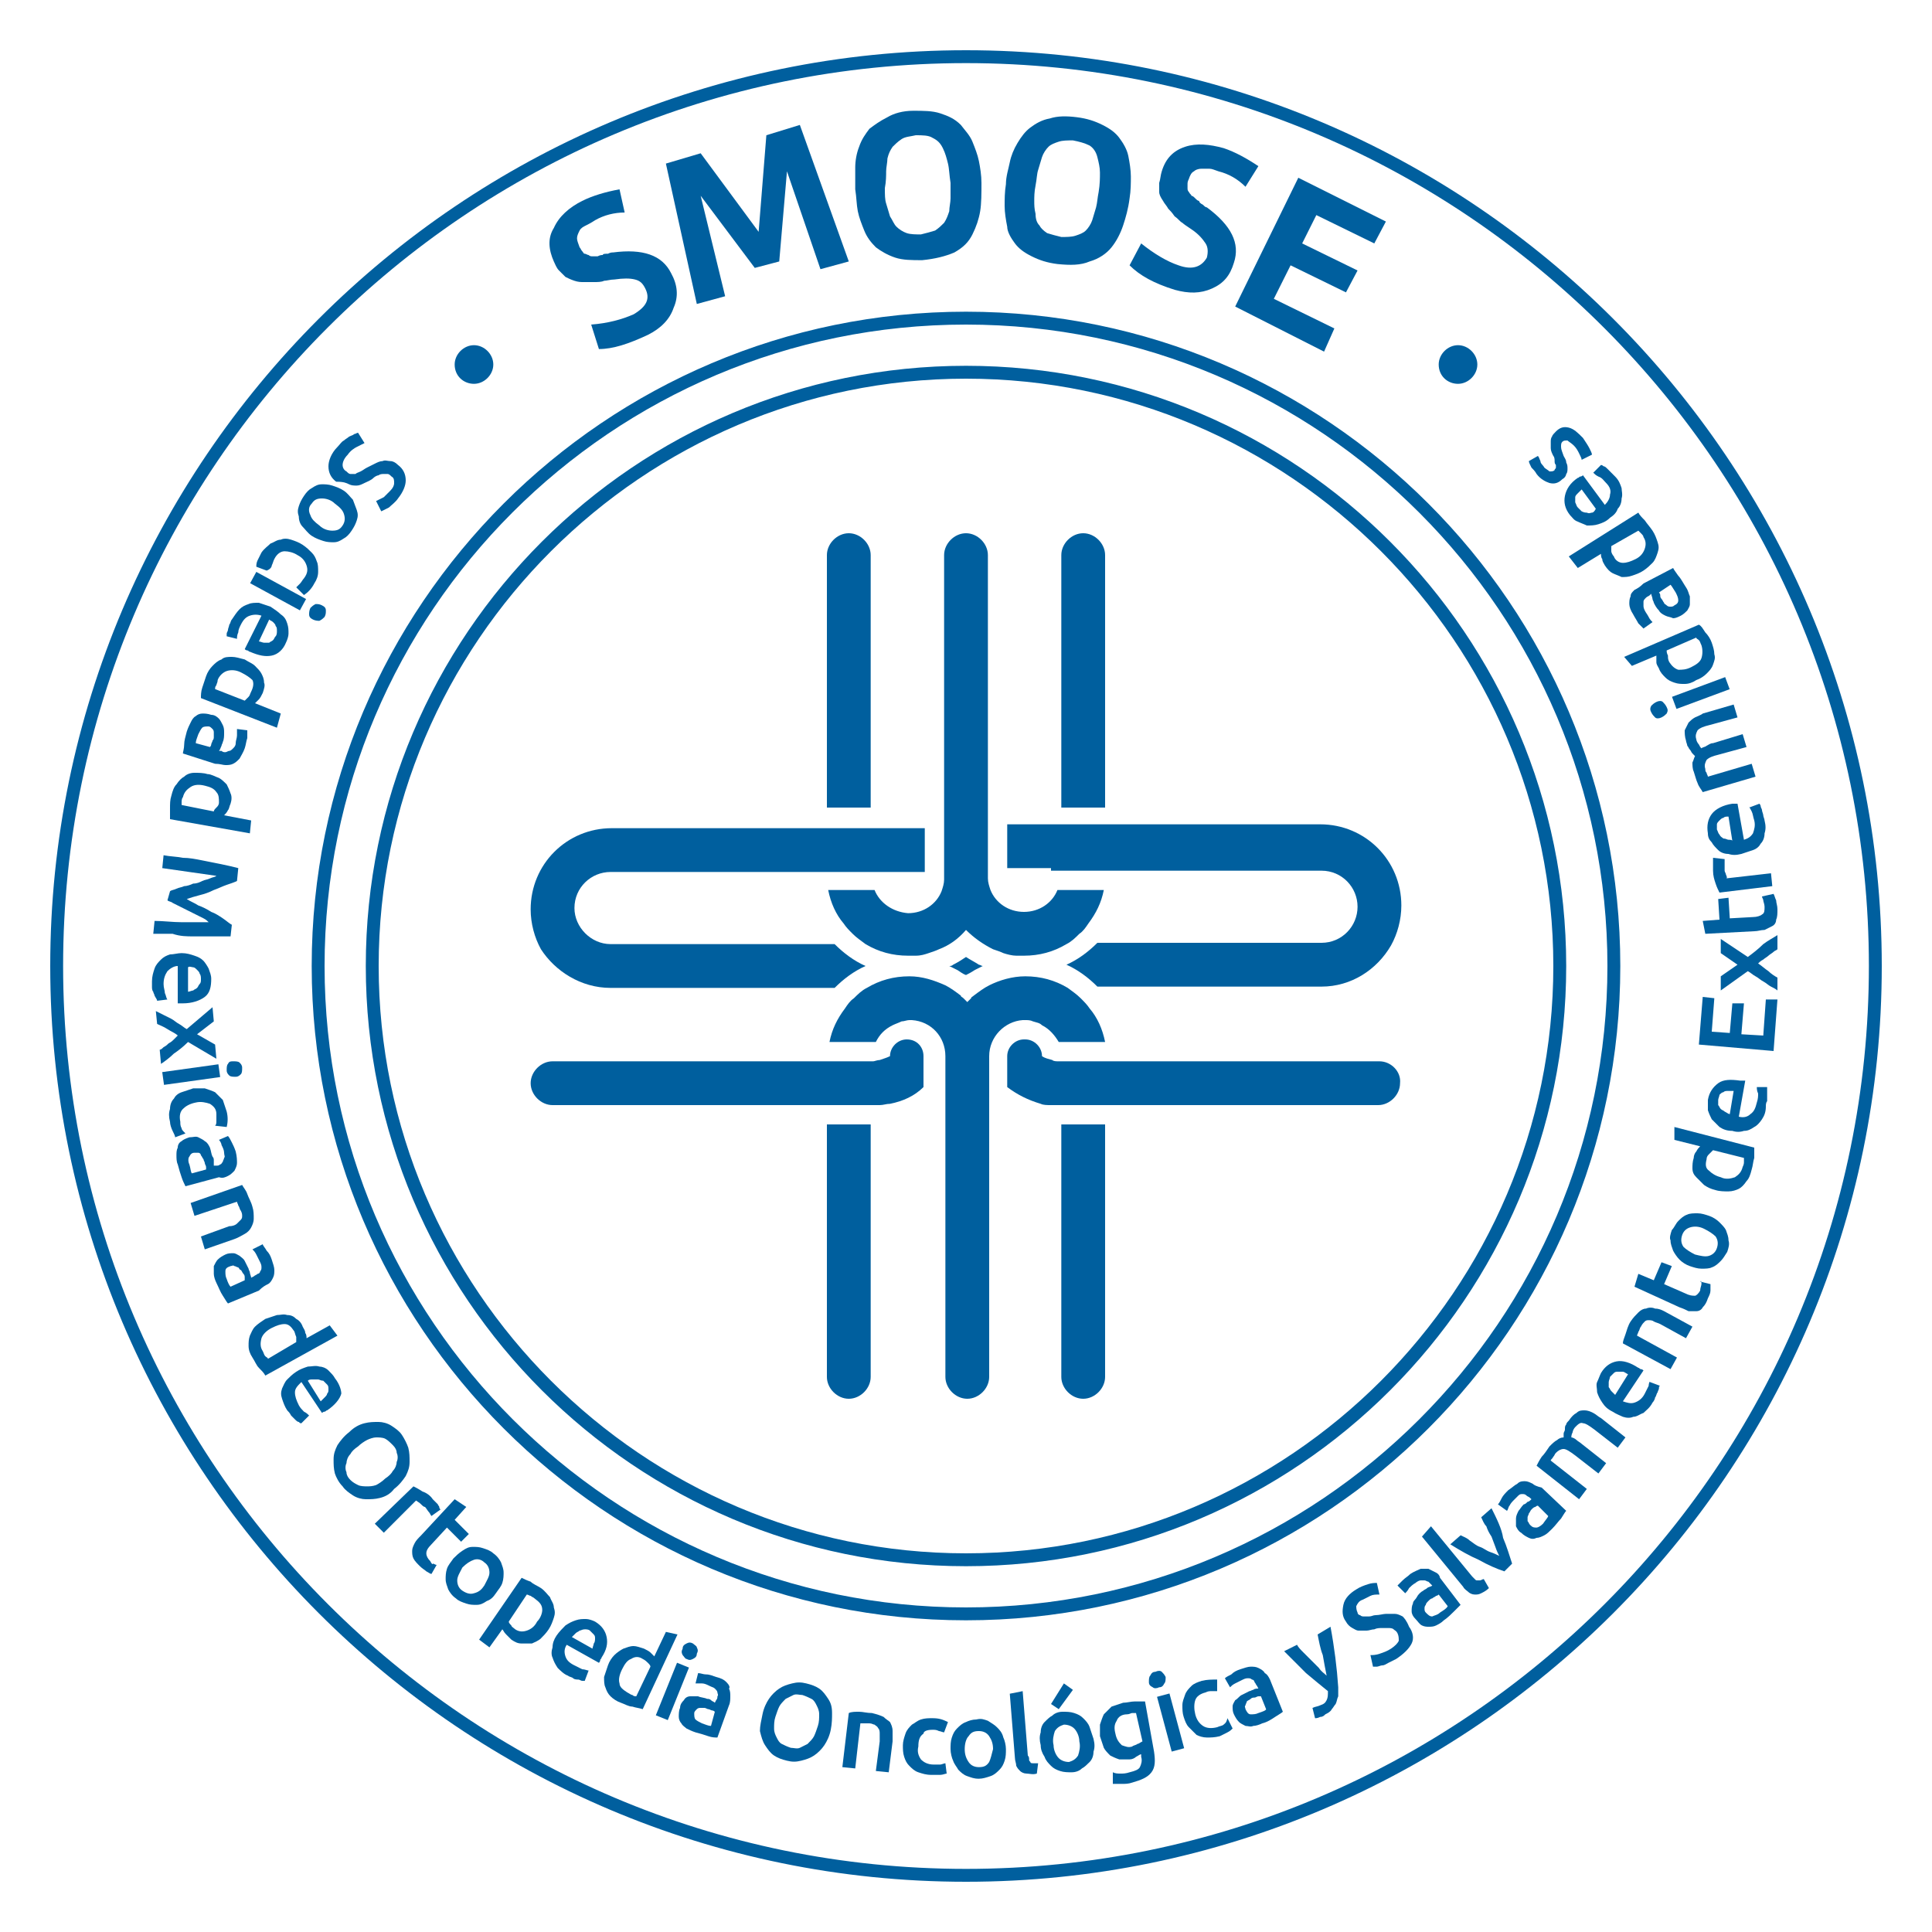 <?xml version="1.0" encoding="utf-8"?>
<!-- Generator: Adobe Illustrator 22.0.0, SVG Export Plug-In . SVG Version: 6.00 Build 0)  -->
<svg version="1.1" id="Layer_1" xmlns="http://www.w3.org/2000/svg" xmlns:xlink="http://www.w3.org/1999/xlink" x="0px" y="0px"
	 viewBox="0 0 150 150" style="enable-background:new 0 0 150 150;" xml:space="preserve">
<style type="text/css">
	.st0{fill:#005F9E;}
</style>
<g>
	<path class="st0" d="M27.1,37.6c0.2,0.1,0.4,0.1,0.6,0.1c0.2,0,0.4-0.1,0.6-0.2c0.2-0.1,0.5-0.2,0.7-0.4c0.1-0.1,0.3-0.2,0.4-0.2
		c0.1-0.1,0.3-0.1,0.4-0.1c0.1,0,0.2,0,0.3,0c0.1,0,0.2,0.1,0.3,0.2c0.2,0.1,0.2,0.3,0.2,0.5c0,0.2-0.1,0.4-0.3,0.6
		c-0.2,0.2-0.3,0.3-0.5,0.5c-0.2,0.1-0.4,0.2-0.6,0.3l0.4,0.8c0.2-0.1,0.4-0.2,0.6-0.3c0.2-0.2,0.5-0.4,0.7-0.7
		c0.4-0.5,0.6-1,0.6-1.4c0-0.5-0.2-0.9-0.6-1.2c-0.2-0.2-0.4-0.3-0.6-0.3c-0.2,0-0.4-0.1-0.6,0c-0.2,0-0.4,0.1-0.6,0.2
		c-0.2,0.1-0.4,0.2-0.6,0.3c-0.2,0.1-0.3,0.2-0.5,0.3c-0.2,0.1-0.3,0.1-0.4,0.2c-0.1,0-0.3,0-0.4,0c-0.1,0-0.2-0.1-0.3-0.2
		c-0.2-0.1-0.3-0.3-0.3-0.5c0-0.2,0.1-0.5,0.4-0.8c0.2-0.3,0.5-0.5,0.7-0.6c0.2-0.1,0.4-0.2,0.6-0.3l-0.5-0.8
		c-0.1,0-0.2,0.1-0.3,0.1c-0.1,0.1-0.2,0.1-0.4,0.2c-0.1,0.1-0.3,0.2-0.4,0.3c-0.2,0.1-0.3,0.3-0.5,0.5c-0.5,0.5-0.7,1.1-0.7,1.5
		c0,0.5,0.2,0.9,0.6,1.2C26.7,37.4,26.9,37.5,27.1,37.6z"/>
	<path class="st0" d="M23.5,40.9c0.2,0.2,0.4,0.5,0.7,0.7c0.3,0.2,0.6,0.3,0.9,0.4c0.3,0.1,0.6,0.1,0.8,0.1c0.3,0,0.5-0.1,0.8-0.3
		c0.2-0.1,0.4-0.3,0.6-0.6c0.2-0.3,0.3-0.5,0.4-0.8c0.1-0.3,0.1-0.5,0-0.8c-0.1-0.3-0.2-0.5-0.3-0.8c-0.2-0.2-0.4-0.5-0.7-0.7
		c-0.3-0.2-0.6-0.3-0.9-0.4c-0.3-0.1-0.6-0.1-0.8-0.1c-0.3,0-0.5,0.1-0.8,0.3c-0.2,0.1-0.4,0.3-0.6,0.6c-0.2,0.3-0.3,0.5-0.4,0.8
		c-0.1,0.3-0.1,0.5,0,0.8C23.2,40.4,23.3,40.7,23.5,40.9z M24.2,39.1c0.2-0.3,0.4-0.4,0.8-0.4c0.3,0,0.7,0.1,1,0.4
		c0.4,0.3,0.6,0.5,0.7,0.8c0.1,0.3,0.1,0.6-0.1,0.9c-0.2,0.3-0.4,0.4-0.8,0.4c-0.3,0-0.7-0.1-1-0.4c-0.4-0.3-0.6-0.5-0.7-0.8
		C23.9,39.6,24,39.3,24.2,39.1z"/>
	<path class="st0" d="M21.1,43.9c0.1-0.2,0.1-0.3,0.2-0.5c0.2-0.4,0.5-0.6,0.8-0.6c0.3,0,0.7,0.1,1,0.3c0.4,0.2,0.6,0.5,0.7,0.8
		c0.1,0.3,0.1,0.6-0.2,1c-0.1,0.1-0.2,0.3-0.3,0.4c-0.1,0.1-0.2,0.2-0.3,0.3l0.6,0.6c0.3-0.2,0.6-0.5,0.8-0.9
		c0.2-0.3,0.3-0.6,0.3-0.9c0-0.3,0-0.6-0.1-0.8c-0.1-0.3-0.2-0.5-0.4-0.7c-0.2-0.2-0.4-0.4-0.7-0.6c-0.3-0.2-0.6-0.3-0.9-0.4
		c-0.3-0.1-0.6-0.1-0.8,0c-0.3,0-0.5,0.2-0.8,0.3c-0.2,0.2-0.5,0.4-0.7,0.7c-0.1,0.2-0.2,0.4-0.3,0.6c-0.1,0.2-0.1,0.4-0.1,0.5
		l0.8,0.3C21,44.2,21.1,44,21.1,43.9z"/>
	<path class="st0" d="M24.8,48.2c0.2-0.1,0.3-0.2,0.4-0.3c0.1-0.2,0.1-0.3,0.1-0.5c0-0.2-0.1-0.3-0.3-0.4c-0.2-0.1-0.3-0.1-0.5-0.1
		c-0.2,0.1-0.3,0.2-0.4,0.3C24,47.4,24,47.6,24,47.7c0,0.2,0.1,0.3,0.3,0.4C24.5,48.2,24.7,48.2,24.8,48.2z"/>
	<rect x="21.1" y="43.7" transform="matrix(0.479 -0.878 0.878 0.479 -29.055 42.873)" class="st0" width="1" height="4.4"/>
	<path class="st0" d="M18.5,49.1c0-0.2,0.1-0.4,0.2-0.6c0.2-0.4,0.4-0.6,0.7-0.7c0.3-0.1,0.6-0.1,0.9,0L19,50.4c0,0,0.1,0.1,0.2,0.1
		c0.1,0,0.1,0.1,0.2,0.1c0.7,0.3,1.2,0.4,1.7,0.3c0.5-0.1,0.9-0.5,1.1-1c0.1-0.2,0.2-0.5,0.2-0.7c0-0.3,0-0.5-0.1-0.8
		c-0.1-0.3-0.2-0.5-0.5-0.7c-0.2-0.2-0.5-0.4-0.8-0.6c-0.3-0.1-0.6-0.2-0.9-0.3c-0.3,0-0.6,0-0.8,0.1c-0.3,0.1-0.5,0.2-0.7,0.4
		c-0.2,0.2-0.4,0.5-0.6,0.8c-0.1,0.1-0.1,0.3-0.2,0.4c0,0.1-0.1,0.3-0.1,0.4c0,0.1-0.1,0.2-0.1,0.3c0,0.1,0,0.2,0,0.2l0.8,0.2
		C18.4,49.5,18.4,49.3,18.5,49.1z M21.2,48.3c0.1,0.1,0.2,0.2,0.2,0.3c0.1,0.1,0.1,0.2,0.1,0.4c0,0.1,0,0.3-0.1,0.4
		c-0.1,0.1-0.1,0.2-0.2,0.3c-0.1,0.1-0.2,0.1-0.3,0.2c-0.1,0-0.2,0-0.4,0c-0.1,0-0.3-0.1-0.4-0.1l0.8-1.7
		C21,48.2,21.1,48.2,21.2,48.3z"/>
	<path class="st0" d="M21.8,55.4l-2-0.8c0.1-0.1,0.2-0.2,0.3-0.3c0.1-0.1,0.2-0.3,0.3-0.5c0.1-0.3,0.2-0.6,0.1-0.8
		c0-0.3-0.1-0.5-0.2-0.7c-0.1-0.2-0.3-0.4-0.5-0.6c-0.2-0.2-0.5-0.3-0.8-0.5C18.6,51.1,18.3,51,18,51c-0.3,0-0.6,0-0.8,0.2
		c-0.3,0.1-0.5,0.3-0.7,0.5c-0.2,0.2-0.4,0.5-0.5,0.8c-0.1,0.3-0.2,0.6-0.3,0.9c-0.1,0.3-0.1,0.6-0.1,0.8l5.9,2.3L21.8,55.4z
		 M19.5,53.7c-0.1,0.2-0.1,0.3-0.2,0.4c-0.1,0.1-0.2,0.2-0.3,0.3l-2.3-0.9c0-0.1,0-0.2,0.1-0.3c0-0.1,0.1-0.2,0.1-0.4
		c0.1-0.3,0.4-0.6,0.7-0.7c0.3-0.1,0.7-0.1,1.1,0.1c0.4,0.2,0.7,0.4,0.9,0.6C19.7,53,19.7,53.3,19.5,53.7z"/>
	<path class="st0" d="M17.5,59.4c0.2,0,0.4,0,0.6-0.1c0.2-0.1,0.3-0.2,0.5-0.4c0.1-0.2,0.3-0.5,0.4-0.8c0.1-0.3,0.1-0.5,0.2-0.8
		c0-0.2,0-0.4,0-0.6l-0.8-0.1c0,0.1,0,0.3,0,0.5c0,0.2-0.1,0.4-0.1,0.6c0,0.2-0.1,0.3-0.2,0.4c-0.1,0.1-0.2,0.2-0.3,0.2
		c-0.1,0-0.2,0.1-0.3,0.1c-0.1,0-0.2,0-0.3-0.1l-0.2,0c0.1-0.1,0.1-0.2,0.2-0.4c0-0.1,0.1-0.2,0.1-0.3c0.1-0.2,0.1-0.5,0.1-0.7
		c0-0.2,0-0.4-0.1-0.6s-0.2-0.4-0.3-0.5c-0.1-0.1-0.3-0.3-0.6-0.3c-0.3-0.1-0.5-0.1-0.7-0.1c-0.2,0-0.4,0.1-0.5,0.2
		c-0.2,0.1-0.3,0.3-0.4,0.5c-0.1,0.2-0.2,0.4-0.3,0.7c-0.1,0.4-0.2,0.7-0.2,1c0,0.3-0.1,0.6-0.1,0.7l2.5,0.8
		C17.1,59.3,17.3,59.4,17.5,59.4z M16.6,57.2c0,0.1,0,0.2-0.1,0.3c0,0.1-0.1,0.2-0.1,0.3c0,0.1-0.1,0.2-0.1,0.2l-1.1-0.3
		c0-0.2,0.1-0.4,0.2-0.7c0.1-0.2,0.2-0.4,0.3-0.5c0.1-0.1,0.3-0.1,0.5-0.1c0.1,0,0.2,0.1,0.3,0.2c0.1,0.1,0.1,0.2,0.1,0.3
		C16.6,57,16.6,57.1,16.6,57.2z"/>
	<path class="st0" d="M19.4,64.7l0.1-1l-2.1-0.4c0.1-0.1,0.2-0.2,0.3-0.4c0.1-0.1,0.1-0.3,0.2-0.5c0.1-0.3,0.1-0.6,0-0.8
		c-0.1-0.3-0.2-0.5-0.3-0.7c-0.2-0.2-0.4-0.4-0.6-0.5c-0.3-0.1-0.6-0.3-0.9-0.3c-0.3-0.1-0.7-0.1-1-0.1c-0.3,0-0.6,0.1-0.8,0.3
		c-0.2,0.1-0.4,0.3-0.6,0.6c-0.2,0.2-0.3,0.5-0.4,0.9c-0.1,0.3-0.1,0.6-0.1,1c0,0.3,0,0.6,0,0.8L19.4,64.7z M14.1,62.3
		c0-0.1,0-0.3,0.1-0.4c0.1-0.4,0.3-0.6,0.6-0.8c0.3-0.2,0.7-0.2,1.1-0.1c0.4,0.1,0.7,0.2,0.9,0.5C17,61.7,17,62,17,62.3
		c0,0.2-0.1,0.3-0.2,0.4c-0.1,0.1-0.2,0.2-0.2,0.3l-2.5-0.5C14.1,62.5,14.1,62.4,14.1,62.3z"/>
	<path class="st0" d="M15,72.7c0.5,0,1,0,1.5,0c0.5,0,0.9,0,1.4,0l0.1-0.9c-0.2-0.1-0.4-0.3-0.7-0.5c-0.3-0.2-0.6-0.4-0.9-0.5
		c-0.3-0.2-0.7-0.4-1-0.5c-0.3-0.2-0.6-0.3-0.9-0.5c0.3-0.1,0.6-0.2,1-0.3c0.4-0.1,0.7-0.2,1.1-0.4c0.3-0.1,0.7-0.3,1-0.4
		c0.3-0.1,0.6-0.2,0.8-0.3l0.1-1c-0.4-0.1-0.8-0.2-1.3-0.3c-0.5-0.1-1-0.2-1.5-0.3c-0.5-0.1-1-0.2-1.5-0.2c-0.5-0.1-1-0.1-1.5-0.2
		l-0.1,1c0.7,0.1,1.4,0.2,2.1,0.3c0.7,0.1,1.4,0.2,2.1,0.3c-0.1,0.1-0.3,0.1-0.5,0.2c-0.2,0.1-0.4,0.1-0.6,0.2
		c-0.2,0.1-0.4,0.2-0.7,0.2c-0.2,0.1-0.5,0.2-0.7,0.2c-0.2,0.1-0.4,0.1-0.6,0.2c-0.2,0.1-0.4,0.1-0.5,0.2L13,69.9
		c0.1,0.1,0.3,0.1,0.4,0.2c0.2,0.1,0.4,0.2,0.6,0.3c0.2,0.1,0.4,0.2,0.6,0.3c0.2,0.1,0.4,0.2,0.6,0.3c0.2,0.1,0.4,0.2,0.6,0.3
		c0.2,0.1,0.3,0.2,0.4,0.3c-0.7,0-1.4,0-2.1,0c-0.7,0-1.4-0.1-2.1-0.1l-0.1,1c0.5,0,1,0,1.5,0C14,72.7,14.5,72.7,15,72.7z"/>
	<path class="st0" d="M12.2,77.7l0.8-0.1c-0.1-0.1-0.1-0.3-0.2-0.5c0-0.2-0.1-0.4-0.1-0.7c0-0.4,0.1-0.7,0.3-1
		c0.2-0.2,0.5-0.4,0.8-0.4l0,2.9c0.1,0,0.1,0,0.2,0c0.1,0,0.1,0,0.2,0c0.7,0,1.3-0.2,1.7-0.5c0.4-0.3,0.5-0.8,0.5-1.4
		c0-0.3-0.1-0.5-0.2-0.8c-0.1-0.2-0.3-0.5-0.4-0.6c-0.2-0.2-0.4-0.3-0.7-0.4c-0.3-0.1-0.6-0.2-1-0.2c-0.3,0-0.6,0.1-0.9,0.1
		c-0.3,0.1-0.5,0.2-0.7,0.4c-0.2,0.2-0.4,0.4-0.5,0.7c-0.1,0.3-0.2,0.6-0.2,1c0,0.2,0,0.3,0,0.4c0,0.1,0,0.3,0.1,0.4
		c0,0.1,0.1,0.2,0.1,0.3C12.1,77.5,12.2,77.6,12.2,77.7z M15,75.1c0.1,0,0.2,0.1,0.3,0.2c0.1,0.1,0.2,0.2,0.2,0.3
		c0.1,0.1,0.1,0.3,0.1,0.4c0,0.2,0,0.3-0.1,0.4c-0.1,0.1-0.1,0.2-0.2,0.3c-0.1,0.1-0.2,0.1-0.3,0.2c-0.1,0-0.3,0.1-0.4,0.1l0-1.9
		C14.7,75,14.9,75.1,15,75.1z"/>
	<path class="st0" d="M14.6,80.9l2.2,1.3l-0.1-1.1l-1.4-0.8l1.3-1l-0.1-1.1l-2,1.7c-0.2-0.1-0.4-0.3-0.6-0.4
		c-0.2-0.1-0.4-0.3-0.6-0.4c-0.2-0.1-0.4-0.2-0.6-0.3c-0.2-0.1-0.4-0.2-0.6-0.3l0.1,1c0.2,0.1,0.5,0.2,0.8,0.4
		c0.3,0.2,0.6,0.3,0.8,0.5c-0.1,0.1-0.2,0.2-0.3,0.3c-0.1,0.1-0.2,0.2-0.4,0.3c-0.1,0.1-0.2,0.2-0.4,0.3c-0.1,0.1-0.2,0.2-0.3,0.2
		l0.1,1.1c0.3-0.2,0.7-0.5,1-0.8C13.8,81.6,14.2,81.3,14.6,80.9z"/>
	<path class="st0" d="M17.7,82.6c-0.1,0.1-0.1,0.3-0.1,0.5c0,0.2,0.1,0.3,0.2,0.4c0.1,0.1,0.3,0.1,0.5,0.1c0.2,0,0.3-0.1,0.4-0.2
		c0.1-0.1,0.1-0.3,0.1-0.5c0-0.2-0.1-0.3-0.2-0.4c-0.1-0.1-0.3-0.1-0.5-0.1C17.9,82.4,17.8,82.4,17.7,82.6z"/>
	<rect x="12.6" y="82.9" transform="matrix(0.991 -0.138 0.138 0.991 -11.331 2.823)" class="st0" width="4.4" height="1"/>
	<path class="st0" d="M14.1,87.6c-0.1-0.2-0.1-0.3-0.1-0.5c-0.1-0.5,0-0.8,0.2-1c0.2-0.2,0.5-0.4,1-0.5c0.4-0.1,0.8,0,1.1,0.1
		c0.3,0.2,0.5,0.4,0.5,0.8c0,0.2,0,0.3,0,0.5c0,0.2,0,0.3-0.1,0.4l0.9,0.1c0.1-0.4,0.1-0.8,0-1.2c-0.1-0.3-0.2-0.6-0.3-0.9
		c-0.2-0.2-0.4-0.4-0.6-0.6c-0.2-0.1-0.5-0.2-0.8-0.3c-0.3,0-0.6,0-0.9,0c-0.3,0.1-0.6,0.2-0.9,0.3c-0.3,0.1-0.5,0.3-0.6,0.5
		c-0.2,0.2-0.3,0.5-0.3,0.8c-0.1,0.3-0.1,0.6,0,1c0,0.2,0.1,0.5,0.2,0.7c0.1,0.2,0.2,0.4,0.2,0.5l0.8-0.3
		C14.2,87.8,14.1,87.7,14.1,87.6z"/>
	<path class="st0" d="M17.7,91.3c0.2-0.1,0.3-0.2,0.5-0.4c0.1-0.2,0.2-0.4,0.2-0.6c0-0.2,0-0.5-0.1-0.9c-0.1-0.3-0.2-0.5-0.3-0.7
		c-0.1-0.2-0.2-0.4-0.3-0.5L17,88.5c0.1,0.1,0.2,0.3,0.2,0.4c0.1,0.2,0.2,0.4,0.2,0.6c0,0.2,0.1,0.3,0,0.4c0,0.1-0.1,0.2-0.1,0.3
		c-0.1,0.1-0.1,0.2-0.2,0.2c-0.1,0.1-0.2,0.1-0.3,0.1l-0.2,0c0-0.1,0-0.3,0-0.4c0-0.1,0-0.2-0.1-0.3c-0.1-0.2-0.1-0.4-0.2-0.7
		c-0.1-0.2-0.2-0.4-0.4-0.5c-0.1-0.1-0.3-0.2-0.5-0.3c-0.2-0.1-0.4,0-0.7,0c-0.3,0.1-0.5,0.2-0.6,0.3c-0.2,0.1-0.3,0.3-0.3,0.5
		c-0.1,0.2-0.1,0.4-0.1,0.6c0,0.2,0,0.5,0.1,0.7c0.1,0.4,0.2,0.7,0.3,1c0.1,0.3,0.2,0.5,0.3,0.7l2.6-0.7
		C17.3,91.5,17.5,91.4,17.7,91.3z M14.9,91.1c-0.1-0.1-0.1-0.4-0.2-0.7c-0.1-0.2-0.1-0.5,0-0.6c0.1-0.2,0.2-0.3,0.4-0.3
		c0.1,0,0.2,0,0.3,0c0.1,0,0.2,0.1,0.2,0.2c0.1,0.1,0.1,0.2,0.2,0.3c0,0.1,0.1,0.2,0.1,0.3c0,0.1,0.1,0.2,0.1,0.3c0,0.1,0,0.2,0,0.2
		L14.9,91.1z"/>
	<path class="st0" d="M19,95.8c0.2-0.1,0.4-0.3,0.5-0.5c0.1-0.2,0.2-0.4,0.2-0.7c0-0.3,0-0.6-0.1-0.9c-0.1-0.4-0.3-0.7-0.4-1
		c-0.1-0.3-0.3-0.5-0.4-0.7l-4,1.4l0.3,1l3.3-1.1c0,0.1,0.1,0.2,0.1,0.3c0.1,0.1,0.1,0.3,0.2,0.4c0.1,0.2,0.1,0.3,0.1,0.4
		c0,0.1,0,0.2-0.1,0.3c-0.1,0.1-0.2,0.2-0.3,0.3c-0.1,0.1-0.3,0.2-0.6,0.2L15.6,96l0.3,1l2.3-0.8C18.5,96.1,18.8,95.9,19,95.8z"/>
	<path class="st0" d="M20.8,99.7c0.2-0.1,0.3-0.3,0.4-0.5c0.1-0.2,0.1-0.4,0.1-0.6c0-0.2-0.1-0.5-0.2-0.8c-0.1-0.3-0.2-0.5-0.4-0.7
		c-0.1-0.2-0.3-0.4-0.3-0.5L19.6,97c0.1,0.1,0.2,0.2,0.3,0.4c0.1,0.2,0.2,0.4,0.3,0.6c0.1,0.2,0.1,0.3,0.1,0.4s0,0.2-0.1,0.3
		c0,0.1-0.1,0.2-0.2,0.2c-0.1,0.1-0.2,0.1-0.3,0.2l-0.2,0.1c0-0.1-0.1-0.3-0.1-0.4c0-0.1-0.1-0.2-0.1-0.3c-0.1-0.2-0.2-0.4-0.3-0.6
		c-0.1-0.2-0.3-0.3-0.4-0.4c-0.2-0.1-0.3-0.2-0.5-0.2c-0.2,0-0.4,0-0.6,0.1c-0.2,0.1-0.4,0.2-0.6,0.4c-0.1,0.1-0.2,0.3-0.3,0.5
		c0,0.2,0,0.4,0,0.6c0,0.2,0.1,0.5,0.2,0.7c0.2,0.4,0.3,0.7,0.5,1c0.2,0.3,0.3,0.5,0.4,0.6l2.4-1C20.4,99.9,20.6,99.8,20.8,99.7z
		 M17.9,99.9c-0.1-0.1-0.2-0.3-0.3-0.6c-0.1-0.2-0.1-0.4-0.1-0.6c0-0.2,0.1-0.3,0.4-0.4c0.1,0,0.2-0.1,0.3,0c0.1,0,0.2,0.1,0.3,0.1
		c0.1,0.1,0.1,0.2,0.2,0.2c0.1,0.1,0.1,0.2,0.2,0.3c0.1,0.1,0.1,0.2,0.1,0.3c0,0.1,0,0.2,0,0.2L17.9,99.9z"/>
	<path class="st0" d="M25.6,102.9l-1.8,1c0-0.1,0-0.3-0.1-0.4c0-0.2-0.1-0.3-0.2-0.5c-0.1-0.3-0.3-0.5-0.5-0.6
		c-0.2-0.2-0.4-0.3-0.7-0.3c-0.3-0.1-0.5,0-0.8,0c-0.3,0.1-0.6,0.2-0.9,0.3c-0.3,0.2-0.6,0.4-0.8,0.6c-0.2,0.2-0.3,0.5-0.4,0.7
		c-0.1,0.3-0.1,0.5-0.1,0.8c0,0.3,0.1,0.6,0.3,0.9c0.2,0.3,0.3,0.6,0.5,0.8c0.2,0.2,0.4,0.4,0.5,0.6l5.6-3.1L25.6,102.9z
		 M20.8,105.5c0-0.1-0.1-0.1-0.2-0.2c-0.1-0.1-0.1-0.2-0.2-0.4c-0.2-0.3-0.2-0.6-0.1-1c0.1-0.3,0.4-0.6,0.8-0.8
		c0.4-0.2,0.7-0.3,1-0.3c0.3,0,0.5,0.2,0.7,0.5c0.1,0.1,0.1,0.3,0.2,0.5c0,0.2,0,0.3,0,0.4L20.8,105.5z"/>
	<path class="st0" d="M26,107c-0.1-0.2-0.3-0.4-0.5-0.6c-0.2-0.2-0.5-0.3-0.7-0.3c-0.3-0.1-0.6,0-0.9,0c-0.3,0.1-0.6,0.2-0.9,0.4
		c-0.3,0.2-0.5,0.4-0.7,0.6c-0.2,0.2-0.3,0.5-0.4,0.7c-0.1,0.3-0.1,0.5,0,0.8c0.1,0.3,0.2,0.6,0.4,0.9c0.1,0.1,0.2,0.2,0.3,0.4
		c0.1,0.1,0.2,0.2,0.3,0.3c0.1,0.1,0.2,0.2,0.3,0.2c0.1,0.1,0.1,0.1,0.2,0.1l0.6-0.6c-0.1-0.1-0.2-0.2-0.4-0.3
		c-0.1-0.1-0.3-0.3-0.4-0.5c-0.2-0.4-0.3-0.7-0.3-1c0-0.3,0.2-0.5,0.5-0.8l1.6,2.4c0,0,0.1-0.1,0.2-0.1c0.1,0,0.1-0.1,0.2-0.1
		c0.6-0.4,1-0.9,1.1-1.3C26.5,108,26.4,107.5,26,107z M25.4,108.2c0,0.1-0.1,0.2-0.2,0.3c-0.1,0.1-0.2,0.2-0.3,0.3l-1-1.6
		c0.1-0.1,0.2-0.1,0.4-0.1c0.1,0,0.3,0,0.4,0c0.1,0,0.2,0.1,0.4,0.1c0.1,0.1,0.2,0.2,0.3,0.3c0.1,0.1,0.1,0.2,0.1,0.4
		C25.5,108,25.5,108.1,25.4,108.2z"/>
	<path class="st0" d="M30.6,115.6c0.4-0.3,0.7-0.7,0.9-1c0.2-0.4,0.3-0.7,0.3-1.1c0-0.4,0-0.7-0.1-1.1c-0.1-0.3-0.3-0.7-0.5-1
		c-0.2-0.3-0.5-0.5-0.8-0.7c-0.3-0.2-0.7-0.3-1-0.3c-0.4,0-0.7,0-1.1,0.1c-0.4,0.1-0.8,0.3-1.2,0.7c-0.4,0.3-0.7,0.7-0.9,1
		c-0.2,0.4-0.3,0.7-0.3,1.1c0,0.4,0,0.7,0.1,1.1c0.1,0.3,0.3,0.7,0.6,1c0.2,0.3,0.5,0.5,0.8,0.7c0.3,0.2,0.7,0.3,1,0.3
		c0.4,0,0.7,0,1.1-0.1C29.9,116.2,30.3,116,30.6,115.6z M28.5,115.4c-0.2,0-0.5,0-0.7-0.1c-0.2-0.1-0.4-0.2-0.6-0.4
		c-0.2-0.2-0.3-0.4-0.3-0.6c-0.1-0.2-0.1-0.5,0-0.7c0-0.2,0.1-0.5,0.3-0.7c0.1-0.2,0.3-0.4,0.6-0.6c0.2-0.2,0.5-0.4,0.7-0.5
		c0.2-0.1,0.5-0.2,0.7-0.2c0.2,0,0.5,0,0.7,0.1c0.2,0.1,0.4,0.3,0.6,0.5c0.2,0.2,0.3,0.4,0.3,0.6c0.1,0.2,0.1,0.5,0,0.7
		c0,0.2-0.1,0.5-0.3,0.7c-0.1,0.2-0.3,0.4-0.6,0.6c-0.2,0.2-0.5,0.4-0.7,0.5C28.9,115.4,28.7,115.4,28.5,115.4z"/>
	<path class="st0" d="M32.7,116.8c0.1,0.1,0.2,0.2,0.3,0.2c0.1,0.1,0.2,0.3,0.3,0.4c0.1,0.1,0.1,0.2,0.2,0.3l0.7-0.5
		c0,0-0.1-0.1-0.1-0.2c0-0.1-0.1-0.1-0.1-0.2c-0.1-0.1-0.1-0.1-0.2-0.2c-0.1-0.1-0.1-0.1-0.2-0.2c-0.2-0.3-0.5-0.5-0.8-0.6
		c-0.3-0.2-0.5-0.3-0.7-0.4l-3,2.9l0.7,0.7l2.5-2.5C32.6,116.7,32.6,116.7,32.7,116.8z"/>
	<path class="st0" d="M33.4,121.2c-0.2-0.2-0.3-0.4-0.3-0.6c0-0.2,0.1-0.4,0.4-0.7l1.2-1.3l1.1,1.1l0.6-0.6l-1.1-1.1l0.9-1l-0.9-0.6
		l-2.6,2.8c-0.2,0.2-0.4,0.4-0.5,0.6c-0.1,0.2-0.2,0.4-0.2,0.6c0,0.2,0,0.4,0.1,0.6c0.1,0.2,0.3,0.4,0.5,0.6
		c0.2,0.2,0.4,0.3,0.5,0.4c0.2,0.1,0.3,0.2,0.4,0.2l0.4-0.7c-0.1,0-0.2-0.1-0.3-0.1C33.6,121.5,33.5,121.4,33.4,121.2z"/>
	<path class="st0" d="M38.5,123.7c0.2-0.3,0.4-0.5,0.5-0.8c0.1-0.3,0.1-0.6,0.1-0.8c0-0.3-0.1-0.5-0.2-0.8c-0.1-0.2-0.3-0.5-0.6-0.7
		c-0.2-0.2-0.5-0.3-0.8-0.4c-0.3-0.1-0.5-0.1-0.8-0.1c-0.3,0-0.5,0.1-0.8,0.3c-0.3,0.2-0.5,0.4-0.7,0.6c-0.2,0.3-0.4,0.5-0.5,0.8
		c-0.1,0.3-0.1,0.6-0.1,0.8c0,0.3,0.1,0.5,0.2,0.8c0.1,0.2,0.3,0.5,0.6,0.7c0.2,0.2,0.5,0.3,0.8,0.4c0.3,0.1,0.5,0.1,0.8,0.1
		c0.3,0,0.5-0.1,0.8-0.3C38.1,124.2,38.3,124,38.5,123.7z M36.8,123.7c-0.3,0.1-0.6,0-0.9-0.2c-0.3-0.2-0.4-0.5-0.4-0.8
		c0-0.3,0.2-0.6,0.4-1c0.3-0.3,0.6-0.5,0.9-0.6c0.3-0.1,0.6,0,0.8,0.2c0.3,0.2,0.4,0.5,0.4,0.8c0,0.3-0.2,0.6-0.4,1
		C37.4,123.4,37.2,123.6,36.8,123.7z"/>
	<path class="st0" d="M43,124.8c0-0.3-0.2-0.5-0.3-0.8c-0.2-0.2-0.4-0.5-0.7-0.7c-0.3-0.2-0.6-0.3-0.8-0.5c-0.3-0.1-0.5-0.2-0.7-0.3
		l-3.3,4.8l0.8,0.6l1-1.4c0.1,0.1,0.1,0.2,0.3,0.4c0.1,0.1,0.3,0.3,0.4,0.4c0.3,0.2,0.5,0.3,0.8,0.3c0.3,0,0.5,0,0.8,0
		c0.2-0.1,0.5-0.2,0.7-0.4c0.2-0.2,0.4-0.4,0.6-0.7c0.2-0.3,0.3-0.6,0.4-0.9C43.1,125.3,43.1,125.1,43,124.8z M41.7,125.9
		c-0.2,0.4-0.5,0.6-0.8,0.7c-0.3,0.1-0.6,0.1-0.9-0.1c-0.1-0.1-0.3-0.2-0.3-0.3c-0.1-0.1-0.2-0.2-0.2-0.3l1.4-2.1
		c0.1,0,0.2,0.1,0.3,0.1c0.1,0.1,0.2,0.1,0.3,0.2c0.4,0.3,0.6,0.5,0.6,0.9C42.1,125.2,42,125.6,41.7,125.9z"/>
	<path class="st0" d="M47.1,127.1c-0.1-0.5-0.4-0.9-0.9-1.2c-0.2-0.1-0.5-0.2-0.7-0.2c-0.3,0-0.5,0-0.8,0.1
		c-0.3,0.1-0.5,0.2-0.8,0.4c-0.2,0.2-0.5,0.5-0.7,0.8c-0.2,0.3-0.3,0.6-0.3,0.9c-0.1,0.3-0.1,0.6,0,0.8c0.1,0.3,0.2,0.5,0.4,0.8
		c0.2,0.2,0.5,0.5,0.8,0.6c0.1,0.1,0.3,0.1,0.4,0.2c0.1,0.1,0.3,0.1,0.4,0.1c0.1,0,0.2,0.1,0.3,0.1c0.1,0,0.2,0,0.2,0l0.3-0.8
		c-0.1,0-0.3-0.1-0.5-0.1c-0.2-0.1-0.4-0.2-0.6-0.3c-0.4-0.2-0.6-0.4-0.7-0.7c-0.1-0.3-0.1-0.6,0.1-0.9l2.5,1.4c0,0,0.1-0.1,0.1-0.2
		c0-0.1,0.1-0.1,0.1-0.2C47.1,128.1,47.2,127.6,47.1,127.1z M46.1,127.6c0,0.1-0.1,0.3-0.1,0.4l-1.6-0.9c0.1-0.1,0.2-0.2,0.3-0.3
		c0.1-0.1,0.2-0.1,0.3-0.2c0.1,0,0.2-0.1,0.4-0.1c0.1,0,0.3,0,0.4,0.1c0.1,0.1,0.2,0.2,0.3,0.3c0.1,0.1,0.1,0.2,0.1,0.3
		C46.2,127.3,46.2,127.5,46.1,127.6z"/>
	<path class="st0" d="M51.7,126.7l-0.9,1.9c-0.1-0.1-0.2-0.2-0.3-0.3c-0.1-0.1-0.3-0.2-0.5-0.3c-0.3-0.1-0.6-0.2-0.8-0.2
		c-0.3,0-0.5,0.1-0.8,0.2c-0.2,0.1-0.5,0.3-0.7,0.5c-0.2,0.2-0.4,0.5-0.5,0.8c-0.1,0.3-0.2,0.6-0.3,0.9c0,0.3,0,0.6,0.1,0.8
		c0.1,0.3,0.2,0.5,0.4,0.7c0.2,0.2,0.5,0.4,0.8,0.5c0.3,0.1,0.6,0.3,0.9,0.3c0.3,0.1,0.5,0.1,0.8,0.2l2.7-5.8L51.7,126.7z
		 M49.4,131.7c-0.1,0-0.2,0-0.3-0.1c-0.1,0-0.2-0.1-0.4-0.2c-0.3-0.2-0.6-0.4-0.6-0.7c-0.1-0.3,0-0.7,0.2-1.1
		c0.2-0.4,0.4-0.7,0.7-0.8c0.3-0.2,0.6-0.2,0.9,0c0.2,0.1,0.3,0.2,0.4,0.3c0.1,0.1,0.2,0.2,0.2,0.3L49.4,131.7z"/>
	<path class="st0" d="M53.8,127.6c-0.2-0.1-0.3-0.1-0.5,0c-0.2,0.1-0.3,0.2-0.3,0.4c-0.1,0.2-0.1,0.3,0,0.5c0.1,0.1,0.2,0.3,0.3,0.3
		c0.2,0.1,0.3,0.1,0.5,0c0.2-0.1,0.3-0.2,0.3-0.4c0.1-0.2,0.1-0.3,0-0.5C54.1,127.8,53.9,127.7,53.8,127.6z"/>
	
		<rect x="50.1" y="130.9" transform="matrix(0.374 -0.927 0.927 0.374 -89.163 130.661)" class="st0" width="4.4" height="1"/>
	<path class="st0" d="M56.4,130.6c-0.2-0.2-0.4-0.3-0.8-0.4c-0.3-0.1-0.5-0.2-0.8-0.2c-0.2,0-0.4-0.1-0.6-0.1l-0.2,0.8
		c0.1,0,0.3,0,0.5,0c0.2,0,0.4,0.1,0.6,0.2c0.2,0.1,0.3,0.1,0.4,0.2c0.1,0.1,0.2,0.2,0.2,0.3c0,0.1,0.1,0.2,0,0.3
		c0,0.1,0,0.2-0.1,0.3l-0.1,0.2c-0.1-0.1-0.2-0.1-0.3-0.2c-0.1-0.1-0.2-0.1-0.3-0.1c-0.2-0.1-0.5-0.1-0.7-0.2c-0.2,0-0.4,0-0.6,0
		c-0.2,0-0.4,0.1-0.5,0.3c-0.1,0.1-0.3,0.3-0.3,0.6c-0.1,0.2-0.1,0.5-0.1,0.7c0,0.2,0.1,0.4,0.2,0.5c0.1,0.2,0.3,0.3,0.4,0.4
		c0.2,0.1,0.4,0.2,0.7,0.3c0.4,0.1,0.7,0.2,1,0.3c0.3,0.1,0.5,0.1,0.7,0.1l0.9-2.5c0.1-0.2,0.1-0.5,0.1-0.7c0-0.2,0-0.4-0.1-0.6
		C56.7,131,56.6,130.8,56.4,130.6z M55.2,134c-0.2,0-0.4-0.1-0.7-0.2c-0.2-0.1-0.4-0.2-0.5-0.3c-0.1-0.1-0.1-0.3-0.1-0.5
		c0-0.1,0.1-0.2,0.2-0.3c0.1-0.1,0.2-0.1,0.3-0.1c0.1,0,0.2,0,0.3,0c0.1,0,0.2,0.1,0.3,0.1c0.1,0,0.2,0.1,0.3,0.1s0.2,0.1,0.2,0.1
		L55.2,134z"/>
	<path class="st0" d="M64.3,131.9c-0.2-0.3-0.4-0.6-0.7-0.8c-0.3-0.2-0.6-0.3-1-0.4c-0.4-0.1-0.7-0.1-1.1,0c-0.4,0.1-0.7,0.2-1,0.4
		c-0.3,0.2-0.6,0.5-0.8,0.8c-0.2,0.3-0.4,0.7-0.5,1.2S59,134,59,134.4c0.1,0.4,0.2,0.8,0.4,1.1c0.2,0.3,0.4,0.6,0.7,0.8
		c0.3,0.2,0.6,0.3,1,0.4c0.4,0.1,0.7,0.1,1.1,0c0.4-0.1,0.7-0.2,1-0.4c0.3-0.2,0.6-0.5,0.8-0.8c0.2-0.3,0.4-0.7,0.5-1.2
		c0.1-0.5,0.1-0.9,0.1-1.3C64.6,132.5,64.5,132.2,64.3,131.9z M63.5,134c-0.1,0.3-0.2,0.6-0.3,0.8c-0.1,0.2-0.3,0.4-0.5,0.6
		c-0.2,0.1-0.4,0.2-0.6,0.3c-0.2,0.1-0.5,0-0.7,0c-0.3-0.1-0.5-0.2-0.7-0.3c-0.2-0.1-0.3-0.3-0.4-0.5c-0.1-0.2-0.2-0.4-0.2-0.7
		c0-0.3,0-0.6,0.1-0.9c0.1-0.3,0.2-0.6,0.3-0.8c0.1-0.2,0.3-0.4,0.5-0.6c0.2-0.1,0.4-0.2,0.6-0.3c0.2-0.1,0.5,0,0.7,0
		c0.3,0.1,0.5,0.2,0.7,0.3c0.2,0.1,0.3,0.3,0.4,0.5c0.1,0.2,0.2,0.4,0.2,0.7C63.6,133.4,63.6,133.7,63.5,134z"/>
	<path class="st0" d="M68.6,133.3c-0.2-0.1-0.5-0.2-0.9-0.3c-0.4,0-0.7-0.1-1-0.1c-0.3,0-0.6,0-0.8,0.1l-0.5,4.2l1,0.1l0.4-3.5
		c0.1,0,0.2,0,0.3,0c0.1,0,0.3,0,0.4,0c0.2,0,0.3,0.1,0.4,0.1c0.1,0.1,0.2,0.1,0.3,0.3c0.1,0.1,0.1,0.3,0.1,0.4c0,0.2,0,0.4,0,0.6
		l-0.3,2.3l1,0.1l0.3-2.4c0-0.3,0-0.6,0-0.8c0-0.3-0.1-0.5-0.2-0.7C69,133.6,68.8,133.5,68.6,133.3z"/>
	<path class="st0" d="M72.4,134.3c0.2,0,0.3,0,0.5,0.1c0.1,0,0.3,0.1,0.4,0.1l0.3-0.8c-0.4-0.2-0.7-0.3-1.2-0.3
		c-0.3,0-0.6,0-0.9,0.1c-0.3,0.1-0.5,0.3-0.7,0.4c-0.2,0.2-0.4,0.4-0.5,0.7c-0.1,0.3-0.2,0.6-0.2,0.9c0,0.3,0,0.6,0.1,0.9
		c0.1,0.3,0.2,0.5,0.4,0.7c0.2,0.2,0.4,0.4,0.7,0.5c0.3,0.1,0.6,0.2,1,0.2c0.2,0,0.5,0,0.7,0c0.2,0,0.4-0.1,0.5-0.1l-0.1-0.8
		c-0.1,0-0.3,0.1-0.4,0.1c-0.2,0-0.3,0-0.5,0c-0.5,0-0.8-0.2-1-0.4c-0.2-0.3-0.3-0.6-0.2-1c0-0.5,0.1-0.8,0.4-1
		C71.7,134.4,72,134.3,72.4,134.3z"/>
	<path class="st0" d="M77.4,134.1c-0.2-0.2-0.4-0.3-0.7-0.5c-0.3-0.1-0.5-0.2-0.9-0.1c-0.3,0-0.6,0.1-0.8,0.2
		c-0.3,0.1-0.5,0.3-0.7,0.5c-0.2,0.2-0.3,0.4-0.4,0.7c-0.1,0.3-0.1,0.6-0.1,0.9c0,0.3,0.1,0.7,0.2,0.9c0.1,0.3,0.3,0.5,0.4,0.7
		c0.2,0.2,0.4,0.4,0.7,0.5c0.3,0.1,0.5,0.2,0.9,0.2c0.3,0,0.6-0.1,0.9-0.2c0.3-0.1,0.5-0.3,0.7-0.5c0.2-0.2,0.3-0.4,0.4-0.7
		c0.1-0.3,0.1-0.6,0.1-0.9c0-0.3-0.1-0.7-0.2-0.9C77.8,134.5,77.6,134.3,77.4,134.1z M76.8,136.8c-0.2,0.3-0.4,0.4-0.8,0.4
		c-0.3,0-0.6-0.1-0.8-0.4c-0.2-0.3-0.3-0.6-0.3-1c0-0.4,0.1-0.8,0.3-1c0.2-0.3,0.4-0.4,0.8-0.4c0.3,0,0.6,0.1,0.8,0.4
		c0.2,0.3,0.3,0.6,0.3,1C77,136.2,76.9,136.6,76.8,136.8z"/>
	<path class="st0" d="M80,136.8c-0.1-0.1-0.1-0.1-0.1-0.2c0-0.1,0-0.2-0.1-0.3l-0.4-5l-1,0.2l0.4,5c0,0.2,0.1,0.4,0.1,0.6
		c0.1,0.2,0.2,0.3,0.3,0.4c0.1,0.1,0.3,0.2,0.5,0.2c0.2,0,0.5,0.1,0.8,0l0.1-0.8c-0.1,0-0.2,0-0.3,0C80.1,136.9,80,136.9,80,136.8z"
		/>
	<polygon class="st0" points="82.2,132.7 83.3,131.2 82.6,130.7 81.6,132.3 	"/>
	<path class="st0" d="M84.6,134.1c-0.1-0.3-0.3-0.5-0.5-0.7c-0.2-0.2-0.4-0.3-0.7-0.4c-0.3-0.1-0.6-0.1-0.9-0.1
		c-0.3,0-0.6,0.1-0.8,0.3c-0.2,0.1-0.4,0.3-0.6,0.5c-0.2,0.2-0.3,0.5-0.3,0.8c-0.1,0.3-0.1,0.6,0,1c0,0.3,0.1,0.6,0.3,0.9
		c0.1,0.3,0.3,0.5,0.5,0.7c0.2,0.2,0.4,0.3,0.7,0.4c0.3,0.1,0.6,0.1,0.9,0.1c0.3,0,0.6-0.1,0.8-0.3c0.2-0.1,0.4-0.3,0.6-0.5
		c0.2-0.2,0.3-0.5,0.3-0.8c0.1-0.3,0.1-0.6,0-1C84.8,134.7,84.7,134.4,84.6,134.1z M83.7,136.3c-0.2,0.3-0.4,0.4-0.7,0.5
		c-0.3,0-0.6-0.1-0.8-0.3c-0.2-0.2-0.4-0.6-0.4-1c-0.1-0.4,0-0.8,0.1-1.1c0.2-0.3,0.4-0.4,0.7-0.5c0.3,0,0.6,0.1,0.8,0.3
		c0.2,0.2,0.4,0.6,0.4,1C83.9,135.6,83.8,136,83.7,136.3z"/>
	<path class="st0" d="M88.9,132.1c-0.2,0-0.5,0-0.8,0c-0.3,0-0.6,0.1-0.9,0.1c-0.3,0.1-0.6,0.2-0.9,0.3c-0.2,0.2-0.4,0.4-0.6,0.6
		c-0.1,0.2-0.2,0.5-0.3,0.8c0,0.3,0,0.6,0,0.9c0.1,0.3,0.2,0.6,0.3,0.9c0.1,0.2,0.3,0.4,0.5,0.6c0.2,0.1,0.4,0.2,0.7,0.3
		c0.2,0,0.5,0,0.8,0c0.2,0,0.4-0.1,0.5-0.2c0.2-0.1,0.3-0.2,0.4-0.2l0,0.2c0.1,0.3,0,0.6-0.1,0.8c-0.1,0.2-0.4,0.3-0.8,0.4
		c-0.3,0.1-0.5,0.1-0.7,0.1c-0.2,0-0.4,0-0.6-0.1l0,0.9c0.2,0,0.5,0,0.7,0c0.3,0,0.5,0,0.8-0.1c0.7-0.2,1.2-0.4,1.5-0.8
		s0.3-0.9,0.2-1.6L88.9,132.1z M88.3,135.4c-0.1,0.1-0.3,0.1-0.4,0.2c-0.3,0.1-0.5,0-0.8-0.1c-0.2-0.2-0.4-0.4-0.5-0.9
		c-0.1-0.4-0.1-0.7,0.1-1c0.1-0.3,0.4-0.5,0.8-0.5c0.2,0,0.3-0.1,0.4-0.1c0.1,0,0.2,0,0.3,0l0.5,2.2
		C88.5,135.3,88.4,135.4,88.3,135.4z"/>
	<path class="st0" d="M90.2,129.8c-0.1-0.1-0.3-0.1-0.5,0c-0.2,0-0.3,0.1-0.4,0.3c-0.1,0.1-0.1,0.3-0.1,0.5c0,0.2,0.1,0.3,0.3,0.4
		c0.1,0.1,0.3,0.1,0.5,0c0.2,0,0.3-0.1,0.4-0.3c0.1-0.1,0.1-0.3,0.1-0.5C90.4,130,90.3,129.9,90.2,129.8z"/>
	<rect x="90.3" y="131.6" transform="matrix(0.966 -0.259 0.259 0.966 -31.483 28.003)" class="st0" width="1" height="4.4"/>
	<path class="st0" d="M95,133.9c-0.1,0.1-0.3,0.1-0.5,0.2c-0.4,0.1-0.8,0.1-1.1-0.1c-0.3-0.2-0.5-0.5-0.6-0.9
		c-0.1-0.4-0.1-0.8,0-1.1c0.1-0.3,0.4-0.5,0.8-0.6c0.2-0.1,0.3-0.1,0.5-0.1c0.2,0,0.3,0,0.4,0l0-0.9c-0.4,0-0.8,0-1.2,0.1
		c-0.3,0.1-0.6,0.2-0.8,0.4c-0.2,0.2-0.4,0.4-0.5,0.7c-0.1,0.3-0.2,0.5-0.2,0.8c0,0.3,0,0.6,0.1,0.9c0.1,0.3,0.2,0.6,0.4,0.8
		c0.2,0.2,0.4,0.4,0.6,0.6c0.2,0.1,0.5,0.2,0.8,0.2c0.3,0,0.6,0,1-0.1c0.2-0.1,0.4-0.2,0.6-0.3c0.2-0.1,0.3-0.2,0.4-0.3l-0.4-0.8
		C95.2,133.8,95.1,133.8,95,133.9z"/>
	<path class="st0" d="M98.2,129.9c-0.1-0.2-0.3-0.3-0.5-0.4c-0.2-0.1-0.4-0.1-0.6-0.1c-0.2,0-0.5,0.1-0.8,0.2
		c-0.3,0.1-0.5,0.2-0.7,0.4c-0.2,0.1-0.4,0.2-0.5,0.3l0.4,0.7c0.1-0.1,0.2-0.2,0.4-0.3c0.2-0.1,0.4-0.2,0.6-0.3
		c0.2-0.1,0.3-0.1,0.4-0.1c0.1,0,0.2,0,0.3,0.1c0.1,0,0.2,0.1,0.2,0.2c0.1,0.1,0.1,0.2,0.2,0.3l0.1,0.2c-0.1,0-0.3,0-0.4,0.1
		c-0.1,0-0.2,0.1-0.3,0.1c-0.2,0.1-0.4,0.2-0.6,0.3c-0.2,0.1-0.3,0.3-0.5,0.4c-0.1,0.2-0.2,0.3-0.2,0.5c0,0.2,0,0.4,0.1,0.6
		c0.1,0.2,0.2,0.4,0.4,0.6c0.1,0.1,0.3,0.2,0.5,0.3c0.2,0,0.4,0.1,0.6,0c0.2,0,0.5-0.1,0.7-0.2c0.4-0.1,0.7-0.3,1-0.5
		c0.3-0.2,0.5-0.3,0.6-0.4l-1-2.5C98.5,130.2,98.4,130,98.2,129.9z M97.7,133c-0.2,0.1-0.4,0.1-0.6,0.1c-0.2,0-0.3-0.2-0.4-0.4
		c0-0.1-0.1-0.2,0-0.3c0-0.1,0.1-0.2,0.1-0.3c0.1-0.1,0.2-0.1,0.3-0.2c0.1-0.1,0.2-0.1,0.3-0.1c0.1,0,0.2-0.1,0.3-0.1
		c0.1,0,0.2,0,0.2,0l0.4,1C98.3,132.8,98,132.9,97.7,133z"/>
	<path class="st0" d="M102.3,126.9c0.1,0.5,0.2,1.1,0.4,1.6c0.1,0.6,0.2,1.1,0.3,1.6c-0.2-0.2-0.4-0.3-0.6-0.6
		c-0.2-0.2-0.4-0.4-0.6-0.6c-0.2-0.2-0.4-0.4-0.6-0.6c-0.2-0.2-0.4-0.4-0.5-0.6l-1,0.5c0.6,0.6,1.2,1.2,1.7,1.7
		c0.6,0.5,1.2,1,1.7,1.4c0,0.3,0,0.5-0.1,0.7c-0.1,0.2-0.2,0.3-0.5,0.4c-0.2,0.1-0.4,0.1-0.6,0.2l0.2,0.8c0.1,0,0.2,0,0.4-0.1
		c0.2,0,0.3-0.1,0.4-0.2c0.2-0.1,0.4-0.2,0.5-0.4c0.1-0.1,0.2-0.3,0.3-0.4c0.1-0.2,0.1-0.4,0.2-0.6c0-0.2,0-0.5,0-0.7
		c-0.1-1.5-0.3-3.1-0.6-4.7L102.3,126.9z"/>
	<path class="st0" d="M108.9,125.5c-0.2-0.1-0.4-0.2-0.6-0.2c-0.2,0-0.4,0-0.7,0c-0.2,0-0.5,0.1-0.8,0.1c-0.2,0-0.3,0.1-0.5,0.1
		c-0.1,0-0.3,0-0.4,0c-0.1,0-0.2,0-0.3-0.1c-0.1,0-0.2-0.1-0.2-0.2c-0.1-0.2-0.1-0.4-0.1-0.5c0.1-0.2,0.2-0.4,0.5-0.5
		c0.2-0.1,0.4-0.2,0.6-0.3c0.2-0.1,0.4-0.1,0.7-0.1l-0.2-0.9c-0.2,0-0.4,0-0.7,0.1c-0.3,0.1-0.6,0.2-0.9,0.4c-0.5,0.3-0.9,0.7-1,1.2
		s-0.1,0.9,0.2,1.3c0.1,0.2,0.3,0.4,0.5,0.5c0.2,0.1,0.3,0.2,0.5,0.2c0.2,0,0.4,0,0.6,0c0.2,0,0.4-0.1,0.6-0.1
		c0.2-0.1,0.4-0.1,0.6-0.1c0.2,0,0.3,0,0.5,0c0.1,0,0.3,0,0.4,0.1c0.1,0.1,0.2,0.1,0.3,0.3c0.1,0.2,0.1,0.4,0.1,0.6
		c-0.1,0.2-0.3,0.4-0.6,0.6c-0.3,0.2-0.6,0.3-0.9,0.4c-0.3,0.1-0.5,0.1-0.7,0.1l0.2,0.9c0.1,0,0.2,0,0.3,0c0.1,0,0.3-0.1,0.4-0.1
		c0.2,0,0.3-0.1,0.5-0.2c0.2-0.1,0.4-0.2,0.6-0.3c0.6-0.4,1-0.8,1.2-1.2c0.2-0.4,0.1-0.9-0.2-1.3C109.2,125.8,109,125.6,108.9,125.5
		z"/>
	<path class="st0" d="M111.5,122.1c-0.2-0.1-0.4-0.2-0.6-0.3c-0.2,0-0.4,0-0.6,0c-0.2,0.1-0.5,0.2-0.8,0.4c-0.2,0.2-0.4,0.3-0.6,0.5
		c-0.2,0.2-0.3,0.3-0.4,0.4l0.6,0.6c0.1-0.1,0.2-0.2,0.3-0.4c0.1-0.1,0.3-0.3,0.5-0.4c0.1-0.1,0.3-0.2,0.4-0.2c0.1,0,0.2,0,0.3,0
		c0.1,0,0.2,0.1,0.3,0.1c0.1,0.1,0.2,0.2,0.2,0.2l0.1,0.1c-0.1,0.1-0.3,0.1-0.4,0.2c-0.1,0.1-0.2,0.1-0.3,0.2
		c-0.2,0.1-0.4,0.3-0.5,0.5c-0.1,0.2-0.3,0.3-0.3,0.5c-0.1,0.2-0.1,0.4-0.1,0.6c0,0.2,0.1,0.4,0.3,0.6c0.2,0.2,0.3,0.4,0.5,0.5
		c0.2,0.1,0.4,0.1,0.5,0.1c0.2,0,0.4,0,0.6-0.1c0.2-0.1,0.4-0.2,0.6-0.4c0.3-0.2,0.6-0.5,0.8-0.7c0.2-0.2,0.4-0.4,0.5-0.5l-1.6-2.1
		C111.8,122.4,111.7,122.2,111.5,122.1z M111.8,125.2c-0.2,0.2-0.4,0.2-0.6,0.3c-0.2,0-0.3-0.1-0.5-0.3c-0.1-0.1-0.1-0.2-0.1-0.3
		c0-0.1,0-0.2,0.1-0.3c0-0.1,0.1-0.2,0.2-0.3c0.1-0.1,0.2-0.2,0.3-0.2c0.1-0.1,0.2-0.1,0.3-0.2c0.1,0,0.2-0.1,0.2-0.1l0.7,0.9
		C112.3,124.9,112.1,125,111.8,125.2z"/>
	<path class="st0" d="M114.9,122.7c-0.1,0-0.2,0-0.2,0c-0.1,0-0.1,0-0.2-0.1c-0.1-0.1-0.1-0.1-0.2-0.2l-3.2-3.9l-0.7,0.8l3.2,3.9
		c0.1,0.2,0.3,0.3,0.4,0.4c0.1,0.1,0.3,0.2,0.5,0.2c0.2,0,0.3,0,0.5-0.1c0.2-0.1,0.4-0.2,0.6-0.4l-0.4-0.7
		C115.1,122.6,115,122.7,114.9,122.7z"/>
	<path class="st0" d="M115.8,117.1l-0.8,0.7c0.1,0.2,0.2,0.5,0.4,0.7c0.1,0.3,0.2,0.5,0.4,0.8c0.1,0.3,0.2,0.5,0.3,0.8
		c0.1,0.3,0.2,0.5,0.3,0.7c-0.2-0.1-0.4-0.2-0.7-0.3c-0.3-0.1-0.5-0.3-0.8-0.4c-0.3-0.1-0.5-0.3-0.8-0.5c-0.2-0.2-0.5-0.3-0.7-0.4
		l-0.8,0.7c0.8,0.5,1.5,0.9,2.2,1.2c0.7,0.4,1.4,0.7,2,0.9l0.6-0.6c-0.2-0.6-0.4-1.3-0.7-2C116.6,118.7,116.2,117.9,115.8,117.1z"/>
	<path class="st0" d="M119,115.2c-0.2-0.1-0.4-0.2-0.6-0.2c-0.2,0-0.4,0-0.6,0.2c-0.2,0.1-0.4,0.3-0.7,0.5c-0.2,0.2-0.4,0.4-0.5,0.6
		c-0.1,0.2-0.2,0.4-0.3,0.5l0.7,0.5c0.1-0.1,0.1-0.3,0.2-0.4c0.1-0.2,0.2-0.3,0.4-0.5c0.1-0.1,0.2-0.2,0.3-0.3
		c0.1-0.1,0.2-0.1,0.3-0.1c0.1,0,0.2,0,0.3,0.1c0.1,0.1,0.2,0.1,0.3,0.2l0.1,0.1c-0.1,0.1-0.2,0.2-0.3,0.2c-0.1,0.1-0.2,0.2-0.3,0.2
		c-0.2,0.2-0.3,0.4-0.4,0.5c-0.1,0.2-0.2,0.4-0.2,0.6c0,0.2,0,0.4,0,0.6c0.1,0.2,0.2,0.4,0.4,0.5c0.2,0.2,0.4,0.3,0.6,0.4
		c0.2,0.1,0.4,0.1,0.6,0c0.2,0,0.4-0.1,0.6-0.2c0.2-0.1,0.4-0.3,0.6-0.5c0.3-0.3,0.5-0.6,0.7-0.8c0.2-0.3,0.3-0.5,0.4-0.6l-1.9-1.8
		C119.3,115.4,119.1,115.3,119,115.2z M119.8,118.3c-0.2,0.2-0.4,0.3-0.5,0.3c-0.2,0-0.3,0-0.5-0.2c-0.1-0.1-0.1-0.2-0.2-0.3
		c0-0.1,0-0.2,0-0.3c0-0.1,0.1-0.2,0.1-0.3c0.1-0.1,0.1-0.2,0.2-0.3c0.1-0.1,0.2-0.2,0.3-0.2c0.1-0.1,0.2-0.1,0.2-0.1l0.8,0.8
		C120.2,117.8,120,118,119.8,118.3z"/>
	<path class="st0" d="M123.7,109.7c-0.2-0.1-0.4-0.2-0.7-0.2c-0.2,0-0.4,0-0.6,0.2c-0.2,0.1-0.4,0.3-0.6,0.6
		c-0.1,0.1-0.2,0.2-0.2,0.3c-0.1,0.1-0.1,0.2-0.1,0.4c0,0.1-0.1,0.2-0.1,0.3c0,0.1,0,0.2,0,0.3c-0.2,0-0.4,0.1-0.5,0.2
		c-0.2,0.1-0.4,0.3-0.6,0.5c-0.2,0.3-0.4,0.6-0.6,0.8c-0.2,0.3-0.3,0.5-0.4,0.7l3.3,2.6l0.6-0.8l-2.8-2.2c0-0.1,0.1-0.1,0.2-0.3
		c0.1-0.1,0.1-0.2,0.2-0.3c0.2-0.2,0.4-0.3,0.6-0.3c0.2,0,0.5,0.2,0.9,0.5l1.8,1.4l0.6-0.8l-1.9-1.5c-0.1-0.1-0.3-0.2-0.4-0.3
		c-0.1-0.1-0.3-0.2-0.4-0.2c0-0.1,0-0.2,0.1-0.4c0-0.1,0.1-0.3,0.2-0.4c0.2-0.2,0.4-0.4,0.6-0.3c0.2,0,0.5,0.2,0.9,0.5l1.8,1.4
		l0.6-0.8l-1.9-1.5C124.1,110,123.9,109.8,123.7,109.7z"/>
	<path class="st0" d="M128,107.6c-0.1,0.2-0.2,0.4-0.3,0.6c-0.2,0.4-0.5,0.6-0.8,0.7c-0.3,0.1-0.6,0-0.9-0.1l1.6-2.4
		c0,0-0.1-0.1-0.2-0.1c-0.1,0-0.1-0.1-0.2-0.1c-0.6-0.4-1.2-0.6-1.7-0.5c-0.5,0.1-0.9,0.4-1.2,0.9c-0.1,0.2-0.2,0.5-0.3,0.7
		s0,0.5,0,0.8c0.1,0.3,0.2,0.5,0.4,0.8c0.2,0.3,0.4,0.5,0.8,0.7c0.3,0.2,0.6,0.3,0.8,0.4c0.3,0.1,0.6,0.1,0.8,0
		c0.3,0,0.5-0.2,0.8-0.3c0.2-0.2,0.5-0.4,0.7-0.8c0.1-0.1,0.2-0.3,0.2-0.4c0.1-0.1,0.1-0.3,0.2-0.4c0-0.1,0.1-0.2,0.1-0.3
		c0-0.1,0-0.2,0.1-0.2l-0.8-0.3C128.1,107.2,128,107.4,128,107.6z M125.1,108c-0.1-0.1-0.1-0.2-0.2-0.3c0-0.1,0-0.2,0-0.4
		c0-0.1,0.1-0.3,0.1-0.4c0.1-0.1,0.2-0.2,0.3-0.3c0.1-0.1,0.2-0.1,0.3-0.1c0.1,0,0.2,0,0.4,0c0.1,0,0.2,0.1,0.4,0.2l-1,1.6
		C125.3,108.2,125.2,108.1,125.1,108z"/>
	<path class="st0" d="M128.5,101.6c-0.2-0.1-0.5-0.1-0.7,0c-0.2,0-0.4,0.1-0.6,0.3s-0.4,0.4-0.6,0.7c-0.2,0.3-0.3,0.7-0.4,1
		c-0.1,0.3-0.2,0.5-0.2,0.7l3.7,2l0.5-0.9l-3.1-1.7c0-0.1,0.1-0.2,0.1-0.3c0.1-0.1,0.1-0.3,0.2-0.4c0.1-0.2,0.2-0.3,0.3-0.4
		c0.1-0.1,0.2-0.1,0.3-0.1c0.1,0,0.3,0,0.4,0.1c0.2,0.1,0.3,0.1,0.5,0.2l2,1.1l0.5-0.9l-2.2-1.2C129,101.7,128.8,101.6,128.5,101.6z
		"/>
	<path class="st0" d="M132.1,99.7c0,0.1-0.1,0.3-0.1,0.5c-0.1,0.2-0.3,0.4-0.4,0.4c-0.2,0-0.4,0-0.8-0.2l-1.6-0.7l0.6-1.4l-0.8-0.3
		l-0.6,1.4l-1.2-0.5l-0.3,1l3.5,1.6c0.3,0.1,0.5,0.2,0.7,0.3c0.2,0,0.4,0,0.6,0c0.2,0,0.4-0.1,0.5-0.3c0.2-0.2,0.3-0.4,0.4-0.7
		c0.1-0.2,0.2-0.4,0.2-0.6c0-0.2,0-0.4,0-0.5l-0.8-0.2C132.1,99.4,132.1,99.5,132.1,99.7z"/>
	<path class="st0" d="M133.5,94.9c-0.2-0.2-0.5-0.4-0.8-0.5c-0.3-0.1-0.6-0.2-0.9-0.2c-0.3,0-0.6,0-0.8,0.1
		c-0.3,0.1-0.5,0.3-0.7,0.5c-0.2,0.2-0.3,0.5-0.5,0.7c-0.1,0.3-0.2,0.6-0.1,0.8c0,0.3,0.1,0.5,0.2,0.8c0.1,0.2,0.3,0.5,0.5,0.7
		c0.2,0.2,0.5,0.4,0.8,0.5c0.3,0.1,0.6,0.2,0.9,0.2c0.3,0,0.6,0,0.8-0.1c0.3-0.1,0.5-0.3,0.7-0.5c0.2-0.2,0.3-0.4,0.5-0.7
		c0.1-0.3,0.2-0.6,0.1-0.9c0-0.3-0.1-0.5-0.2-0.8C133.9,95.3,133.7,95.1,133.5,94.9z M133.3,96.9c-0.1,0.3-0.3,0.5-0.6,0.6
		c-0.3,0.1-0.7,0-1.1-0.1c-0.4-0.2-0.7-0.4-0.9-0.6c-0.2-0.3-0.2-0.6-0.1-0.9c0.1-0.3,0.3-0.5,0.6-0.6c0.3-0.1,0.7-0.1,1.1,0.1
		c0.4,0.2,0.7,0.4,0.9,0.6C133.4,96.3,133.4,96.6,133.3,96.9z"/>
	<path class="st0" d="M130,88.5l2,0.5c-0.1,0.1-0.2,0.2-0.3,0.4c-0.1,0.1-0.2,0.3-0.2,0.5c-0.1,0.3-0.1,0.6-0.1,0.8
		c0,0.3,0.1,0.5,0.3,0.7c0.2,0.2,0.4,0.4,0.6,0.6c0.3,0.2,0.5,0.3,0.9,0.4c0.3,0.1,0.7,0.1,1,0.1c0.3,0,0.6-0.1,0.8-0.2
		c0.2-0.1,0.4-0.3,0.6-0.6c0.2-0.2,0.3-0.5,0.4-0.9c0.1-0.3,0.1-0.6,0.2-0.9c0-0.3,0-0.6,0-0.8l-6.2-1.6L130,88.5z M132.5,90
		c0-0.2,0.1-0.3,0.2-0.4c0.1-0.1,0.2-0.2,0.3-0.3l2.4,0.6c0,0.1,0,0.2,0,0.3c0,0.1,0,0.2-0.1,0.4c-0.1,0.4-0.3,0.6-0.6,0.8
		c-0.3,0.1-0.7,0.2-1.1,0c-0.4-0.1-0.7-0.3-0.9-0.5C132.4,90.7,132.4,90.4,132.5,90z"/>
	<path class="st0" d="M137.2,84.4l-0.8,0c0,0.1,0,0.3,0.1,0.5c0,0.2,0,0.4-0.1,0.7c-0.1,0.4-0.2,0.7-0.5,0.9
		c-0.2,0.2-0.5,0.3-0.9,0.2l0.5-2.8c-0.1,0-0.1,0-0.2,0c-0.1,0-0.1,0-0.2,0c-0.7-0.1-1.3-0.1-1.7,0.2c-0.4,0.3-0.7,0.7-0.8,1.3
		c0,0.3,0,0.5,0,0.8c0.1,0.3,0.2,0.5,0.3,0.7c0.2,0.2,0.4,0.4,0.6,0.6c0.3,0.2,0.6,0.3,1,0.3c0.3,0.1,0.6,0.1,0.9,0
		c0.3,0,0.5-0.1,0.8-0.3c0.2-0.1,0.4-0.3,0.6-0.6c0.2-0.3,0.3-0.6,0.3-1c0-0.1,0-0.3,0.1-0.4c0-0.1,0-0.3,0-0.4c0-0.1,0-0.2,0-0.3
		C137.2,84.5,137.2,84.5,137.2,84.4z M134.3,86.5c-0.1,0-0.2-0.1-0.4-0.2c-0.1-0.1-0.2-0.1-0.3-0.2c-0.1-0.1-0.1-0.2-0.2-0.3
		c0-0.1,0-0.3,0-0.4c0-0.1,0.1-0.3,0.1-0.4c0.1-0.1,0.2-0.2,0.3-0.2c0.1-0.1,0.2-0.1,0.4-0.1c0.1,0,0.3,0,0.4,0L134.3,86.5z"/>
	<polygon class="st0" points="136.9,80.4 135.2,80.3 135.4,77.9 134.5,77.9 134.3,80.2 132.9,80.1 133.1,77.5 132.2,77.4 
		131.9,81.1 137.7,81.6 138,77.6 137.1,77.6 	"/>
	<path class="st0" d="M135.7,74.3l-2.1-1.4l0,1.1l1.3,0.9l-1.3,0.9l0,1.1l2.1-1.5c0.2,0.1,0.4,0.3,0.6,0.4c0.2,0.1,0.4,0.3,0.6,0.4
		c0.2,0.1,0.4,0.3,0.6,0.4c0.2,0.1,0.4,0.2,0.5,0.3l0-1c-0.2-0.1-0.5-0.3-0.7-0.5c-0.3-0.2-0.5-0.4-0.8-0.6c0.1-0.1,0.2-0.2,0.4-0.3
		c0.1-0.1,0.3-0.2,0.4-0.3c0.1-0.1,0.3-0.2,0.4-0.3c0.1-0.1,0.2-0.1,0.3-0.2l0-1.1c-0.3,0.2-0.7,0.4-1.1,0.7
		C136.5,73.7,136.1,74,135.7,74.3z"/>
	<path class="st0" d="M136.8,69.6c0,0.1,0.1,0.2,0.1,0.3c0,0.1,0.1,0.3,0.1,0.5c0,0.3,0,0.5-0.2,0.6c-0.1,0.1-0.4,0.2-0.7,0.2
		l-1.8,0.1l-0.1-1.6l-0.8,0.1l0.1,1.6l-1.3,0.1l0.2,1l3.8-0.2c0.3,0,0.5-0.1,0.8-0.1c0.2-0.1,0.4-0.2,0.6-0.3
		c0.2-0.1,0.3-0.3,0.3-0.5c0.1-0.2,0.1-0.5,0.1-0.8c0-0.3-0.1-0.5-0.1-0.7c-0.1-0.2-0.1-0.3-0.2-0.5L136.8,69.6z"/>
	<path class="st0" d="M134,67.9c0-0.1-0.1-0.2-0.1-0.3c0-0.2,0-0.4,0-0.5c0-0.2,0-0.3,0-0.4l-0.9-0.1c0,0.1,0,0.1,0,0.2
		c0,0.1,0,0.2,0,0.3c0,0.1,0,0.2,0,0.3c0,0.1,0,0.2,0,0.2c0,0.4,0.1,0.7,0.2,1c0.1,0.3,0.2,0.5,0.3,0.7l4.1-0.5l-0.1-1l-3.5,0.4
		C134.1,68.2,134.1,68.1,134,67.9z"/>
	<path class="st0" d="M136,63c0.1,0.2,0.1,0.4,0.2,0.7c0.1,0.4,0,0.7-0.1,1c-0.2,0.3-0.4,0.4-0.7,0.5l-0.5-2.8c-0.1,0-0.1,0-0.2,0
		c-0.1,0-0.1,0-0.2,0c-0.7,0.1-1.3,0.4-1.6,0.8c-0.3,0.4-0.4,0.9-0.3,1.5c0,0.3,0.1,0.5,0.3,0.7c0.1,0.2,0.3,0.4,0.5,0.6
		c0.2,0.2,0.5,0.3,0.8,0.3c0.3,0.1,0.6,0.1,1,0c0.3-0.1,0.6-0.2,0.9-0.3c0.3-0.1,0.5-0.3,0.6-0.5c0.2-0.2,0.3-0.5,0.3-0.8
		c0.1-0.3,0.1-0.6,0-1c0-0.1-0.1-0.3-0.1-0.4c0-0.1-0.1-0.3-0.1-0.4c0-0.1-0.1-0.2-0.1-0.3c0-0.1-0.1-0.2-0.1-0.2l-0.8,0.3
		C135.8,62.6,135.9,62.8,136,63z M134.2,65.2c-0.1,0-0.2-0.1-0.4-0.1c-0.1-0.1-0.2-0.1-0.3-0.3c-0.1-0.1-0.1-0.2-0.2-0.4
		c0-0.1,0-0.3,0-0.4c0-0.1,0.1-0.2,0.2-0.3c0.1-0.1,0.2-0.2,0.3-0.2c0.1-0.1,0.2-0.1,0.4-0.1l0.3,1.9
		C134.5,65.2,134.3,65.2,134.2,65.2z"/>
	<path class="st0" d="M131.6,55.7c-0.2,0.1-0.4,0.3-0.5,0.4c-0.1,0.2-0.2,0.4-0.3,0.6c0,0.2,0,0.5,0.1,0.8c0,0.1,0.1,0.3,0.1,0.4
		c0.1,0.1,0.1,0.2,0.2,0.3c0.1,0.1,0.1,0.2,0.2,0.3c0.1,0.1,0.1,0.1,0.2,0.2c-0.1,0.2-0.1,0.3-0.2,0.5c0,0.2,0,0.5,0.1,0.7
		c0.1,0.3,0.2,0.7,0.3,0.9c0.1,0.3,0.3,0.5,0.4,0.7l4.1-1.2l-0.3-1l-3.4,1c0-0.1-0.1-0.2-0.1-0.3c-0.1-0.1-0.1-0.2-0.1-0.3
		c-0.1-0.3,0-0.5,0.1-0.7c0.2-0.2,0.5-0.3,0.9-0.4l2.2-0.6l-0.3-1l-2.3,0.7c-0.2,0-0.3,0.1-0.5,0.2c-0.1,0.1-0.3,0.1-0.4,0.2
		c-0.1-0.1-0.1-0.1-0.2-0.3c-0.1-0.1-0.2-0.3-0.2-0.4c-0.1-0.3,0-0.5,0.1-0.7c0.2-0.2,0.5-0.3,0.9-0.4l2.2-0.6l-0.3-1l-2.4,0.7
		C132.1,55.5,131.8,55.6,131.6,55.7z"/>
	<rect x="129.8" y="53.3" transform="matrix(0.938 -0.348 0.348 0.938 -10.486 49.277)" class="st0" width="4.4" height="1"/>
	<path class="st0" d="M129.1,54.5c-0.1-0.1-0.3-0.1-0.5,0c-0.2,0.1-0.3,0.2-0.4,0.3c-0.1,0.2-0.1,0.3,0,0.5c0.1,0.2,0.2,0.3,0.3,0.4
		c0.1,0.1,0.3,0.1,0.5,0c0.2-0.1,0.3-0.2,0.4-0.3c0.1-0.2,0.1-0.3,0-0.5C129.3,54.7,129.2,54.6,129.1,54.5z"/>
	<path class="st0" d="M126.7,51.7l1.9-0.8c0,0.1,0,0.3,0,0.5c0,0.2,0.1,0.3,0.2,0.5c0.1,0.3,0.3,0.5,0.5,0.7
		c0.2,0.2,0.4,0.3,0.7,0.4c0.3,0.1,0.5,0.1,0.8,0.1c0.3,0,0.6-0.1,0.9-0.3c0.3-0.1,0.6-0.3,0.8-0.5c0.2-0.2,0.4-0.4,0.5-0.7
		c0.1-0.3,0.2-0.5,0.1-0.8c0-0.3-0.1-0.6-0.2-0.9c-0.1-0.3-0.3-0.6-0.5-0.8c-0.2-0.3-0.3-0.5-0.5-0.6l-5.8,2.5L126.7,51.7z
		 M129.4,50.5l2.3-1c0,0.1,0.1,0.1,0.2,0.2c0.1,0.1,0.1,0.2,0.2,0.4c0.1,0.3,0.1,0.7,0,1c-0.1,0.3-0.4,0.5-0.8,0.7
		c-0.4,0.2-0.7,0.2-1,0.2c-0.3-0.1-0.5-0.3-0.7-0.6c-0.1-0.2-0.1-0.3-0.1-0.5C129.4,50.7,129.4,50.6,129.4,50.5z"/>
	<path class="st0" d="M126.9,45.8c-0.2,0.2-0.3,0.3-0.3,0.5c-0.1,0.2-0.1,0.4-0.1,0.6c0,0.2,0.1,0.5,0.3,0.8
		c0.1,0.2,0.3,0.5,0.4,0.7c0.2,0.2,0.3,0.3,0.4,0.4l0.7-0.5c-0.1-0.1-0.2-0.2-0.3-0.4c-0.1-0.2-0.2-0.3-0.3-0.5
		c-0.1-0.2-0.1-0.3-0.1-0.4c0-0.1,0-0.2,0-0.3c0-0.1,0.1-0.2,0.2-0.3c0.1-0.1,0.2-0.1,0.3-0.2l0.1-0.1c0,0.1,0.1,0.3,0.1,0.4
		c0,0.1,0.1,0.2,0.1,0.3c0.1,0.2,0.2,0.4,0.4,0.6c0.1,0.2,0.3,0.3,0.5,0.4c0.2,0.1,0.4,0.1,0.6,0.2c0.2,0,0.4-0.1,0.6-0.2
		c0.2-0.1,0.4-0.3,0.5-0.4c0.1-0.2,0.2-0.3,0.2-0.5c0-0.2,0-0.4,0-0.6c-0.1-0.2-0.1-0.4-0.3-0.7c-0.2-0.3-0.4-0.7-0.6-0.9
		c-0.2-0.3-0.3-0.4-0.4-0.6l-2.3,1.2C127.3,45.6,127.1,45.7,126.9,45.8z M129.7,45.4c0.1,0.1,0.2,0.3,0.4,0.6
		c0.1,0.2,0.2,0.4,0.2,0.6c0,0.2-0.1,0.3-0.3,0.4c-0.1,0.1-0.2,0.1-0.3,0.1c-0.1,0-0.2,0-0.3-0.1c-0.1-0.1-0.2-0.1-0.2-0.2
		c-0.1-0.1-0.1-0.2-0.2-0.3c-0.1-0.1-0.1-0.2-0.1-0.3c0-0.1-0.1-0.2-0.1-0.2L129.7,45.4z"/>
	<path class="st0" d="M122.5,44.1l1.8-1.1c0,0.1,0,0.3,0.1,0.4c0,0.2,0.1,0.3,0.2,0.5c0.2,0.3,0.4,0.5,0.6,0.6
		c0.2,0.1,0.5,0.2,0.7,0.3c0.3,0,0.5,0,0.8-0.1c0.3-0.1,0.6-0.2,0.9-0.4c0.3-0.2,0.5-0.4,0.7-0.6c0.2-0.2,0.3-0.5,0.4-0.8
		c0.1-0.3,0.1-0.5,0-0.8s-0.2-0.6-0.4-0.9c-0.2-0.3-0.4-0.5-0.6-0.8c-0.2-0.2-0.4-0.4-0.5-0.6l-5.4,3.4L122.5,44.1z M127.2,41.2
		c0.1,0.1,0.1,0.1,0.2,0.2c0.1,0.1,0.2,0.2,0.2,0.3c0.2,0.3,0.2,0.6,0.1,0.9c-0.1,0.3-0.3,0.6-0.7,0.8c-0.4,0.2-0.7,0.3-1,0.3
		c-0.3,0-0.6-0.2-0.7-0.5c-0.1-0.1-0.2-0.3-0.2-0.4c0-0.2,0-0.3,0-0.4L127.2,41.2z"/>
	<path class="st0" d="M124.7,37.5c0.3,0.3,0.4,0.6,0.3,0.9c0,0.3-0.2,0.6-0.4,0.8l-1.7-2.3c0,0-0.1,0.1-0.2,0.1
		c-0.1,0-0.1,0.1-0.2,0.1c-0.6,0.4-0.9,0.9-1,1.4c-0.1,0.5,0,1,0.4,1.5c0.2,0.2,0.3,0.4,0.6,0.5c0.2,0.1,0.5,0.2,0.7,0.3
		c0.3,0,0.6,0,0.9-0.1c0.3-0.1,0.6-0.2,0.9-0.5c0.3-0.2,0.5-0.4,0.6-0.7c0.2-0.2,0.3-0.5,0.3-0.8c0.1-0.3,0-0.6,0-0.8
		c-0.1-0.3-0.2-0.6-0.5-0.9c-0.1-0.1-0.2-0.2-0.3-0.3c-0.1-0.1-0.2-0.2-0.3-0.3c-0.1-0.1-0.2-0.2-0.3-0.2c-0.1-0.1-0.2-0.1-0.2-0.1
		l-0.6,0.6c0.1,0.1,0.2,0.2,0.4,0.3C124.4,37.1,124.5,37.3,124.7,37.5z M123.6,39.8c-0.1,0-0.2,0.1-0.4,0c-0.1,0-0.2,0-0.4-0.1
		c-0.1-0.1-0.2-0.2-0.3-0.3c-0.1-0.1-0.1-0.2-0.2-0.4c0-0.1,0-0.2,0-0.4c0-0.1,0.1-0.2,0.2-0.3c0.1-0.1,0.2-0.2,0.3-0.3l1.1,1.5
		C123.8,39.7,123.7,39.8,123.6,39.8z"/>
	<path class="st0" d="M119.3,36.8c0.3,0.4,0.7,0.6,1,0.7c0.4,0.1,0.7,0,1-0.3c0.2-0.1,0.3-0.3,0.3-0.4c0.1-0.1,0.1-0.3,0.1-0.4
		c0-0.2,0-0.3-0.1-0.5c0-0.2-0.1-0.3-0.2-0.5c-0.1-0.3-0.2-0.5-0.2-0.7c0-0.2,0-0.3,0.1-0.4c0.1-0.1,0.2-0.1,0.4-0.1
		c0.1,0.1,0.3,0.2,0.5,0.4c0.2,0.2,0.3,0.4,0.4,0.6c0.1,0.2,0.2,0.4,0.2,0.5l0.8-0.4c0-0.1-0.1-0.3-0.2-0.5
		c-0.1-0.2-0.3-0.5-0.5-0.8c-0.4-0.4-0.7-0.7-1.1-0.8c-0.4-0.1-0.7,0-1,0.3c-0.1,0.1-0.3,0.3-0.3,0.4c-0.1,0.1-0.1,0.3-0.1,0.4
		c0,0.2,0,0.3,0,0.5c0,0.2,0.1,0.4,0.2,0.6c0.1,0.1,0.1,0.3,0.1,0.4c0,0.1,0,0.2,0.1,0.3c0,0.1,0,0.1,0,0.2c0,0.1-0.1,0.1-0.1,0.2
		c-0.1,0.1-0.2,0.1-0.4,0.1c-0.1-0.1-0.3-0.2-0.4-0.3c-0.1-0.2-0.3-0.3-0.3-0.5c-0.1-0.2-0.1-0.3-0.2-0.4l-0.7,0.4
		c0,0.1,0.1,0.3,0.2,0.5C119,36.4,119.2,36.6,119.3,36.8z"/>
	<path class="st0" d="M43.4,21c0.2,0.2,0.4,0.4,0.5,0.5c0.2,0.1,0.4,0.2,0.7,0.3c0.3,0.1,0.5,0.1,0.7,0.1c0.2,0,0.4,0,0.8,0
		c0.3,0,0.6,0,0.8-0.1c0.2,0,0.5-0.1,0.8-0.1c0.7-0.1,1.2-0.1,1.6,0c0.4,0.1,0.6,0.3,0.8,0.7c0.4,0.8,0.1,1.4-0.9,2
		c-0.9,0.4-2,0.7-3.3,0.8l0.6,1.9c1.1,0,2.3-0.4,3.8-1.1c1-0.5,1.7-1.2,2-2.1c0.4-0.9,0.3-1.8-0.2-2.7c-0.7-1.4-2.2-1.9-4.5-1.6
		c-0.1,0-0.2,0-0.4,0.1c-0.2,0-0.4,0-0.4,0.1c-0.1,0-0.2,0-0.4,0.1c-0.2,0-0.3,0-0.4,0c-0.1,0-0.2,0-0.3-0.1c-0.1,0-0.2-0.1-0.3-0.1
		c-0.1,0-0.1-0.1-0.2-0.2c-0.1-0.1-0.1-0.2-0.2-0.3c-0.1-0.3-0.2-0.5-0.2-0.7c0-0.2,0.1-0.4,0.2-0.6c0.1-0.2,0.3-0.3,0.5-0.4
		c0.2-0.1,0.4-0.2,0.7-0.4c0.7-0.4,1.5-0.6,2.3-0.6l-0.4-1.8c-1.1,0.2-2.1,0.5-2.9,0.9c-1,0.5-1.8,1.2-2.2,2.1
		c-0.5,0.8-0.4,1.7,0,2.6C43.1,20.5,43.2,20.8,43.4,21z"/>
	<polygon class="st0" points="56.3,23 54.4,15.2 58.6,20.8 60.5,20.3 61.1,13.3 63.7,20.9 65.9,20.3 62.1,9.7 59.5,10.5 58.9,18 
		54.4,11.9 51.7,12.7 54.1,23.6 	"/>
	<path class="st0" d="M66.6,16.4c0.1,0.5,0.3,1,0.5,1.5c0.2,0.5,0.5,0.9,0.9,1.3c0.4,0.3,0.9,0.6,1.5,0.8c0.6,0.2,1.3,0.2,2.1,0.2
		c1-0.1,1.8-0.3,2.5-0.6c0.7-0.4,1.1-0.8,1.4-1.4c0.3-0.6,0.5-1.2,0.6-1.8c0.1-0.6,0.1-1.4,0.1-2.2c0-0.6-0.1-1.2-0.2-1.7
		c-0.1-0.5-0.3-1-0.5-1.5c-0.2-0.5-0.6-0.9-0.9-1.3C74.1,9.2,73.6,9,73,8.8c-0.6-0.2-1.3-0.2-2.1-0.2c-0.8,0-1.5,0.2-2,0.5
		c-0.6,0.3-1,0.6-1.4,0.9c-0.3,0.4-0.6,0.8-0.8,1.4c-0.2,0.5-0.3,1.1-0.3,1.6c0,0.5,0,1.1,0,1.7C66.5,15.3,66.5,15.9,66.6,16.4z
		 M68.8,13.3c0-0.3,0.1-0.7,0.1-1c0.1-0.4,0.2-0.6,0.4-0.9c0.2-0.2,0.4-0.4,0.7-0.6c0.3-0.2,0.7-0.2,1.1-0.3c0.5,0,1,0,1.3,0.2
		c0.4,0.2,0.6,0.4,0.8,0.8c0.2,0.4,0.3,0.8,0.4,1.2c0.1,0.4,0.1,0.9,0.2,1.5c0,0.5,0,0.9,0,1.2c0,0.3-0.1,0.7-0.1,1
		c-0.1,0.3-0.2,0.6-0.4,0.9c-0.2,0.2-0.4,0.4-0.7,0.6c-0.3,0.1-0.7,0.2-1.1,0.3c-0.4,0-0.8,0-1.1-0.1c-0.3-0.1-0.6-0.3-0.8-0.5
		s-0.3-0.5-0.5-0.8c-0.1-0.3-0.2-0.7-0.3-1c-0.1-0.3-0.1-0.7-0.1-1.2C68.8,14.1,68.8,13.6,68.8,13.3z"/>
	<path class="st0" d="M78.8,18.9c0.3,0.4,0.7,0.7,1.3,1c0.6,0.3,1.2,0.5,2,0.6c1,0.1,1.8,0.1,2.5-0.2c0.7-0.2,1.3-0.6,1.7-1.1
		c0.4-0.5,0.7-1.1,0.9-1.7c0.2-0.6,0.4-1.3,0.5-2.1c0.1-0.6,0.1-1.2,0.1-1.7c0-0.5-0.1-1.1-0.2-1.6c-0.1-0.5-0.4-1-0.7-1.4
		c-0.3-0.4-0.7-0.7-1.3-1c-0.6-0.3-1.2-0.5-2-0.6c-0.8-0.1-1.5-0.1-2.1,0.1c-0.6,0.1-1.1,0.4-1.5,0.7c-0.4,0.3-0.7,0.7-1,1.2
		c-0.3,0.5-0.5,1-0.6,1.5c-0.1,0.5-0.3,1.1-0.3,1.7c-0.1,0.6-0.1,1.2-0.1,1.7c0,0.5,0.1,1.1,0.2,1.6C78.2,18,78.5,18.5,78.8,18.9z
		 M80.4,14.4c0.1-0.5,0.1-0.9,0.2-1.2c0.1-0.3,0.2-0.7,0.3-1c0.1-0.3,0.3-0.6,0.5-0.8c0.2-0.2,0.5-0.3,0.8-0.4
		c0.3-0.1,0.7-0.1,1.1-0.1c0.5,0.1,0.9,0.2,1.3,0.4c0.3,0.2,0.5,0.5,0.6,0.9c0.1,0.4,0.2,0.8,0.2,1.2c0,0.4,0,0.9-0.1,1.5
		c-0.1,0.5-0.1,0.8-0.2,1.2c-0.1,0.3-0.2,0.7-0.3,1c-0.1,0.3-0.3,0.6-0.5,0.8c-0.2,0.2-0.5,0.3-0.8,0.4c-0.3,0.1-0.7,0.1-1.1,0.1
		c-0.4-0.1-0.8-0.2-1.1-0.3c-0.3-0.2-0.5-0.4-0.6-0.6c-0.2-0.2-0.3-0.5-0.3-0.9c-0.1-0.4-0.1-0.7-0.1-1
		C80.3,15.3,80.3,14.9,80.4,14.4z"/>
	<path class="st0" d="M91.5,20.6c-0.9-0.3-1.9-0.9-2.9-1.7l-0.9,1.7c0.8,0.8,1.9,1.4,3.5,1.9c1.1,0.3,2,0.3,2.9-0.1
		c0.9-0.4,1.4-1,1.7-2c0.5-1.5-0.2-2.9-2.1-4.3c-0.1,0-0.2-0.1-0.3-0.2c-0.2-0.1-0.3-0.2-0.3-0.3c-0.1,0-0.2-0.1-0.3-0.2
		c-0.1-0.1-0.2-0.2-0.3-0.2c0-0.1-0.1-0.1-0.2-0.3c-0.1-0.1-0.1-0.2-0.1-0.3c0-0.1,0-0.2,0-0.3c0-0.1,0-0.2,0.1-0.4
		c0.1-0.3,0.2-0.5,0.4-0.6c0.1-0.1,0.3-0.2,0.6-0.2c0.2,0,0.4,0,0.6,0c0.2,0,0.4,0.1,0.7,0.2c0.8,0.2,1.5,0.6,2.1,1.2l1-1.6
		c-0.9-0.6-1.8-1.1-2.7-1.4c-1.1-0.3-2.1-0.4-3-0.1c-0.9,0.3-1.5,0.9-1.8,1.9c-0.1,0.3-0.1,0.6-0.2,0.9c0,0.3,0,0.5,0,0.7
		c0,0.2,0.1,0.4,0.3,0.7c0.1,0.2,0.3,0.4,0.4,0.6c0.1,0.1,0.3,0.3,0.5,0.6c0.3,0.2,0.4,0.4,0.6,0.5c0.1,0.1,0.4,0.3,0.7,0.5
		c0.6,0.4,0.9,0.8,1.1,1.1c0.2,0.3,0.2,0.7,0.1,1.1C93.3,20.7,92.6,21,91.5,20.6z"/>
	<polygon class="st0" points="102.8,27.3 103.6,25.5 98.9,23.2 100.2,20.6 104.5,22.7 105.4,21 101.1,18.9 102.2,16.7 106.7,18.9 
		107.6,17.2 100.8,13.8 95.9,23.8 	"/>
	<path class="st0" d="M36.8,29.8c0.8,0,1.5-0.7,1.5-1.5c0-0.8-0.7-1.5-1.5-1.5s-1.5,0.7-1.5,1.5C35.3,29.2,36,29.8,36.8,29.8z"/>
	<path class="st0" d="M113.2,29.8c0.8,0,1.5-0.7,1.5-1.5c0-0.8-0.7-1.5-1.5-1.5c-0.8,0-1.5,0.7-1.5,1.5
		C111.7,29.2,112.4,29.8,113.2,29.8z"/>
	<path class="st0" d="M75,125.8c28,0,50.8-22.8,50.8-50.8S103,24.2,75,24.2S24.2,47,24.2,75S47,125.8,75,125.8z M75,25.2
		c27.5,0,49.8,22.4,49.8,49.8c0,27.5-22.4,49.8-49.8,49.8S25.2,102.5,25.2,75C25.2,47.5,47.5,25.2,75,25.2z"/>
	<path class="st0" d="M75,3.9C35.8,3.9,3.9,35.8,3.9,75s31.9,71.1,71.1,71.1s71.1-31.9,71.1-71.1S114.2,3.9,75,3.9z M75,145.1
		c-38.7,0-70.1-31.5-70.1-70.1C4.9,36.3,36.3,4.9,75,4.9s70.1,31.5,70.1,70.1C145.1,113.7,113.7,145.1,75,145.1z"/>
	<path class="st0" d="M75,121.6c25.7,0,46.6-20.9,46.6-46.6c0-25.7-20.9-46.6-46.6-46.6S28.4,49.3,28.4,75
		C28.4,100.7,49.3,121.6,75,121.6z M75,29.4c25.1,0,45.6,20.5,45.6,45.6c0,25.1-20.5,45.6-45.6,45.6c-25.1,0-45.6-20.5-45.6-45.6
		C29.4,49.9,49.9,29.4,75,29.4z"/>
	<path class="st0" d="M75.7,75.3c0.2-0.1,0.4-0.2,0.6-0.3c-0.1,0-0.2-0.1-0.3-0.1c-0.3-0.2-0.7-0.4-1-0.6c-0.3,0.2-0.6,0.4-1,0.6
		c-0.1,0.1-0.2,0.1-0.3,0.1c0.2,0.1,0.4,0.2,0.6,0.3c0.2,0.1,0.4,0.3,0.7,0.4C75.2,75.6,75.4,75.5,75.7,75.3z"/>
	<path class="st0" d="M47.4,76.7C47.4,76.7,47.4,76.7,47.4,76.7l17.4,0c0.7-0.7,1.5-1.3,2.4-1.7c-0.9-0.4-1.7-1-2.4-1.7H47.4
		c-1.5,0-2.8-1.3-2.8-2.8c0-1.6,1.3-2.8,2.8-2.8h15.2h0.8h0.8h3.4h0.8h0.8h2.6v-3.4h-2.6h-0.8h-0.8h-3.4h-0.8h-0.8H47.5
		c-3.5,0-6.3,2.8-6.3,6.3c0,1.1,0.3,2.2,0.8,3.1C43.1,75.4,45.1,76.7,47.4,76.7z"/>
	<path class="st0" d="M70.4,80.7C70.4,80.7,70.4,80.7,70.4,80.7c-0.7,0-1.3,0.6-1.3,1.3v0c-0.2,0.1-0.5,0.2-0.8,0.3
		c-0.2,0-0.4,0.1-0.5,0.1h-0.2h-3.4h-0.8h-0.8H42.9c-0.9,0-1.7,0.8-1.7,1.7c0,0.9,0.8,1.7,1.7,1.7h19.7h0.8h0.8h3.4h0.2
		c0.2,0,0.4,0,0.5,0c0.3,0,0.5-0.1,0.8-0.1c1-0.2,1.9-0.6,2.6-1.3V82C71.7,81.3,71.2,80.7,70.4,80.7z"/>
	<path class="st0" d="M81.6,67.6h0.8h3.4h0.8h0.8h15.2c1.6,0,2.8,1.3,2.8,2.8c0,1.5-1.2,2.8-2.8,2.8H85.2c-0.7,0.7-1.5,1.3-2.4,1.7
		c0.9,0.4,1.7,1,2.4,1.7h17.3c0,0,0.1,0,0.1,0c2.3,0,4.3-1.3,5.4-3.2c0.5-0.9,0.8-2,0.8-3.1c0-3.5-2.8-6.3-6.3-6.3H87.4h-0.8h-0.8
		h-3.4h-0.8h-0.8h-2.6v3.4h2.6H81.6z"/>
	<path class="st0" d="M107.1,82.4H87.4h-0.8h-0.8h-3.4h-0.2c-0.2,0-0.4,0-0.5-0.1c-0.3-0.1-0.5-0.1-0.8-0.3v0c0-0.7-0.6-1.3-1.3-1.3
		c0,0,0,0-0.1,0c-0.7,0-1.3,0.6-1.3,1.3v2.4c0.8,0.6,1.6,1,2.6,1.3c0.2,0.1,0.5,0.1,0.8,0.1c0.2,0,0.4,0,0.5,0h0.2h3.4h0.8h0.8h19.7
		c0.9,0,1.7-0.8,1.7-1.7C108.8,83.2,108,82.4,107.1,82.4z"/>
	<path class="st0" d="M85.8,43.1c0-0.9-0.8-1.7-1.7-1.7c-0.9,0-1.7,0.8-1.7,1.7v19.6h3.4V43.1z"/>
	<path class="st0" d="M67.6,43.1c0-0.9-0.8-1.7-1.7-1.7c-0.9,0-1.7,0.8-1.7,1.7v19.6h3.4V43.1z"/>
	<path class="st0" d="M67.9,69.1h-3.6c0.2,1,0.6,1.9,1.2,2.6c0.2,0.3,0.4,0.5,0.7,0.8c0.3,0.3,0.6,0.5,1,0.8c1,0.6,2.1,0.9,3.3,0.9
		c0.2,0,0.4,0,0.6,0c0.4,0,0.7-0.1,1-0.2c0.3-0.1,0.6-0.2,0.8-0.3c0.8-0.3,1.5-0.8,2.1-1.5c0.6,0.6,1.3,1.1,2.1,1.5
		c0.3,0.1,0.6,0.2,0.8,0.3c0.3,0.1,0.7,0.2,1,0.2c0.2,0,0.4,0,0.6,0c1.2,0,2.3-0.3,3.3-0.9c0.4-0.2,0.7-0.5,1-0.8
		c0.3-0.2,0.5-0.5,0.7-0.8c0.6-0.8,1-1.6,1.2-2.6h-3.6c-0.4,1-1.4,1.7-2.6,1.7c-1.2,0-2.2-0.7-2.6-1.7c-0.1-0.3-0.2-0.6-0.2-0.9
		c0-0.1,0-0.2,0-0.3v-0.6v-2.9v-0.9v-0.8V43.1c0-0.9-0.8-1.7-1.7-1.7c0,0,0,0,0,0c0,0,0,0,0,0c-0.9,0-1.7,0.8-1.7,1.7v19.7v0.8v0.9
		v2.9V68c0,0.1,0,0.2,0,0.3c0,0.3-0.1,0.6-0.2,0.9c-0.4,1-1.4,1.7-2.6,1.7C69.3,70.8,68.3,70.1,67.9,69.1z"/>
	<path class="st0" d="M82.4,106.9c0,0.9,0.8,1.7,1.7,1.7c0.9,0,1.7-0.8,1.7-1.7V87.3h-3.4V106.9z"/>
	<path class="st0" d="M64.2,106.9c0,0.9,0.8,1.7,1.7,1.7c0.9,0,1.7-0.8,1.7-1.7V87.3h-3.4V106.9z"/>
	<path class="st0" d="M79.6,79.2c0.2,0,0.4,0,0.6,0.1c0.3,0.1,0.5,0.1,0.7,0.3c0.6,0.3,1,0.8,1.3,1.3c0,0,0,0,0.1,0h3.5
		c-0.2-1-0.6-1.9-1.2-2.6c-0.2-0.3-0.4-0.5-0.7-0.8c-0.3-0.3-0.6-0.5-1-0.8c-1-0.6-2.1-0.9-3.3-0.9c-1,0-2,0.3-2.8,0.7
		c-0.4,0.2-0.8,0.5-1.2,0.8c-0.1,0.1-0.2,0.1-0.2,0.2c-0.1,0.1-0.2,0.2-0.3,0.3c-0.1-0.1-0.2-0.2-0.3-0.3c-0.1-0.1-0.2-0.1-0.2-0.2
		c-0.4-0.3-0.8-0.6-1.2-0.8c-0.9-0.4-1.8-0.7-2.8-0.7c-1.2,0-2.3,0.3-3.3,0.9c-0.4,0.2-0.7,0.5-1,0.8c-0.3,0.2-0.5,0.5-0.7,0.8
		c-0.6,0.8-1,1.6-1.2,2.6h3.5c0,0,0,0,0.1,0c0.3-0.6,0.7-1,1.3-1.3c0.2-0.1,0.5-0.2,0.7-0.3c0.2,0,0.4-0.1,0.6-0.1
		c0.1,0,0.1,0,0.2,0c1.5,0.1,2.6,1.3,2.6,2.8v0.6V84v1.1v21.8c0,0.9,0.8,1.7,1.7,1.7c0,0,0,0,0,0c0,0,0,0,0,0c0.9,0,1.7-0.8,1.7-1.7
		V85.1V84v-1.4V82c0-1.5,1.2-2.7,2.6-2.8C79.4,79.2,79.5,79.2,79.6,79.2z"/>
</g>
</svg>
